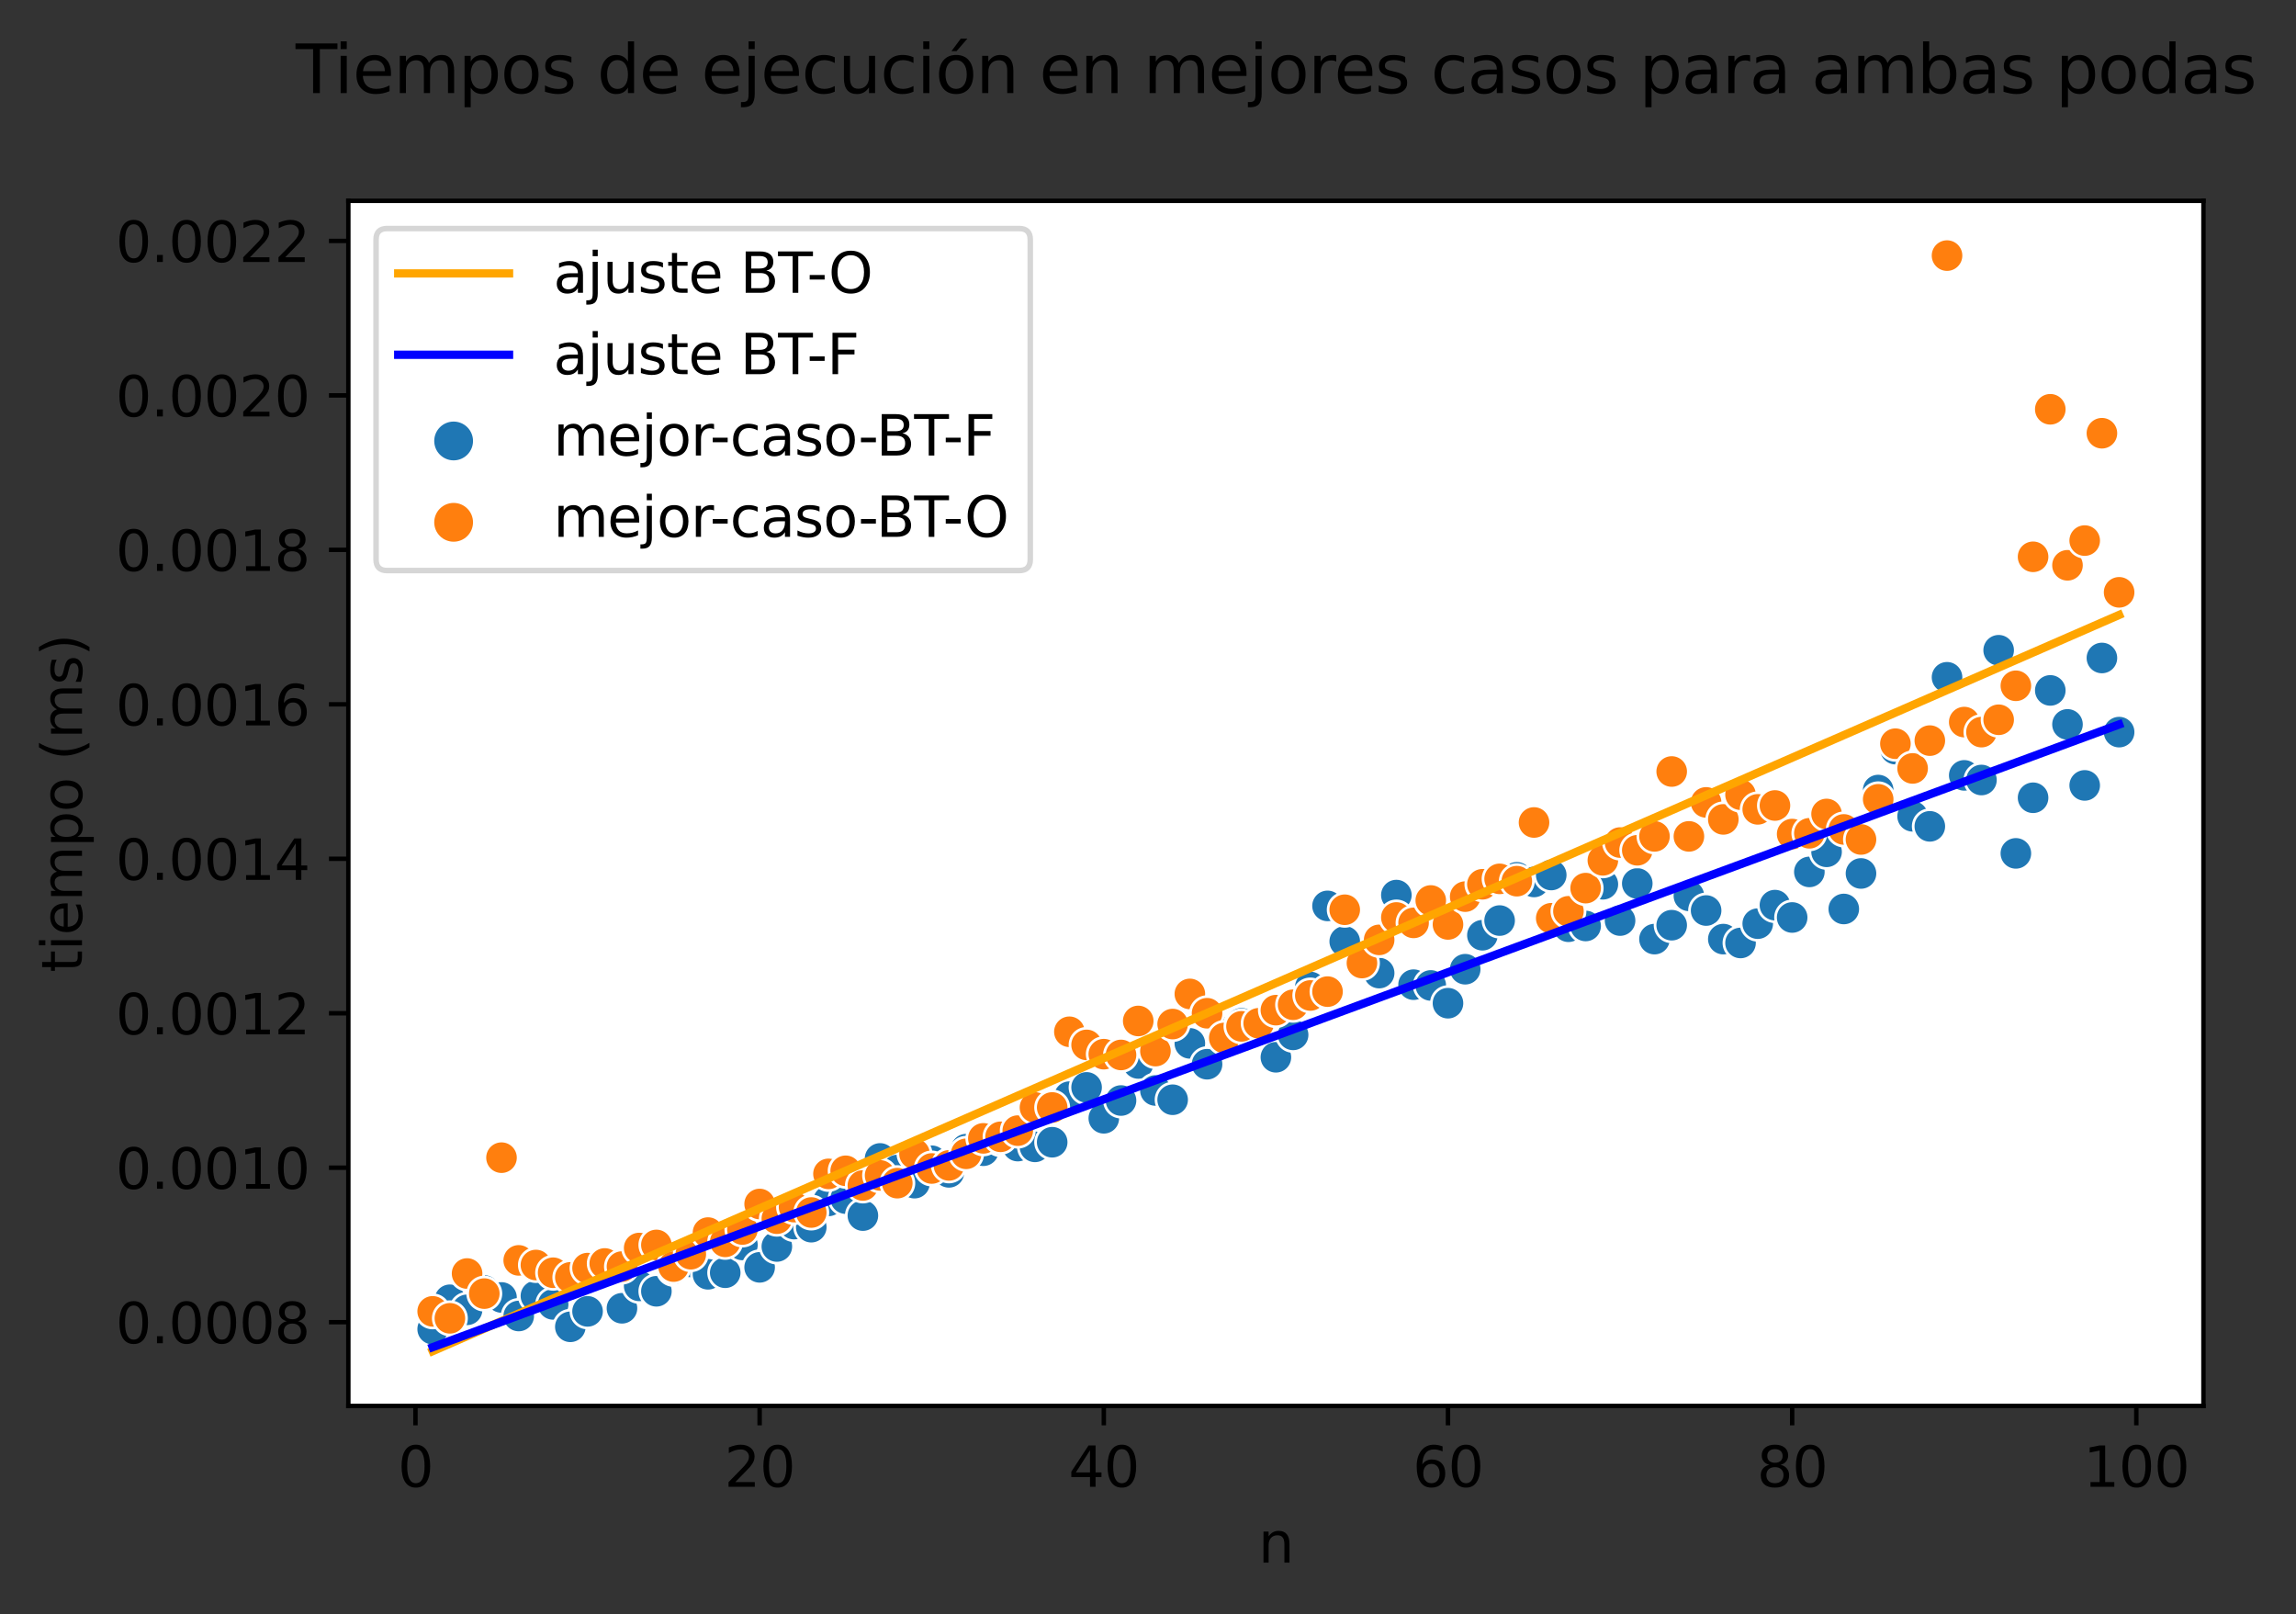 <?xml version="1.0" encoding="utf-8" standalone="no"?>
<!DOCTYPE svg PUBLIC "-//W3C//DTD SVG 1.1//EN"
  "http://www.w3.org/Graphics/SVG/1.1/DTD/svg11.dtd">
<svg height="291.232pt" version="1.1" viewBox="0 0 414.373 291.232" width="414.373pt" xmlns="http://www.w3.org/2000/svg" xmlns:xlink="http://www.w3.org/1999/xlink">
 <rect x="0" y="0" width="414.373" height="291.232" fill="#333333" stroke="none"/>
 <defs>
  <style type="text/css">*{stroke-linecap:butt;stroke-linejoin:round;}</style>
 </defs>
 <g id="figure_1">
  <g id="patch_1">
   <path d="M 0 291.232 
L 414.373 291.232 
L 414.373 0 
L 0 0 
z
" style="fill:none;"/>
  </g>
  <g id="axes_1">
   <g id="patch_2">
    <path d="M 62.869 253.675 
L 397.669 253.675 
L 397.669 36.236 
L 62.869 36.236 
z
" style="fill:#ffffff;"/>
   </g>
   <g id="PathCollection_1">
    <defs>
     <path d="M 0 3 
C 0.796 3 1.559 2.684 2.121 2.121 
C 2.684 1.559 3 0.796 3 -0 
C 3 -0.796 2.684 -1.559 2.121 -2.121 
C 1.559 -2.684 0.796 -3 0 -3 
C -0.796 -3 -1.559 -2.684 -2.121 -2.121 
C -2.684 -1.559 -3 -0.796 -3 0 
C -3 0.796 -2.684 1.559 -2.121 2.121 
C -1.559 2.684 -0.796 3 0 3 
z
" id="C0_0_216242fe6f"/>
    </defs>
    <g clip-path="url(#p6e81dc56cc)">
     <use style="fill:#1f77b4;stroke:#ffffff;stroke-width:0.48;" x="78.087" xlink:href="#C0_0_216242fe6f" y="239.82"/>
    </g>
    <g clip-path="url(#p6e81dc56cc)">
     <use style="fill:#1f77b4;stroke:#ffffff;stroke-width:0.48;" x="81.193" xlink:href="#C0_0_216242fe6f" y="234.525"/>
    </g>
    <g clip-path="url(#p6e81dc56cc)">
     <use style="fill:#1f77b4;stroke:#ffffff;stroke-width:0.48;" x="84.298" xlink:href="#C0_0_216242fe6f" y="236.336"/>
    </g>
    <g clip-path="url(#p6e81dc56cc)">
     <use style="fill:#1f77b4;stroke:#ffffff;stroke-width:0.48;" x="87.404" xlink:href="#C0_0_216242fe6f" y="232.852"/>
    </g>
    <g clip-path="url(#p6e81dc56cc)">
     <use style="fill:#1f77b4;stroke:#ffffff;stroke-width:0.48;" x="90.51" xlink:href="#C0_0_216242fe6f" y="234.107"/>
    </g>
    <g clip-path="url(#p6e81dc56cc)">
     <use style="fill:#1f77b4;stroke:#ffffff;stroke-width:0.48;" x="93.616" xlink:href="#C0_0_216242fe6f" y="237.451"/>
    </g>
    <g clip-path="url(#p6e81dc56cc)">
     <use style="fill:#1f77b4;stroke:#ffffff;stroke-width:0.48;" x="96.721" xlink:href="#C0_0_216242fe6f" y="233.828"/>
    </g>
    <g clip-path="url(#p6e81dc56cc)">
     <use style="fill:#1f77b4;stroke:#ffffff;stroke-width:0.48;" x="99.827" xlink:href="#C0_0_216242fe6f" y="235.361"/>
    </g>
    <g clip-path="url(#p6e81dc56cc)">
     <use style="fill:#1f77b4;stroke:#ffffff;stroke-width:0.48;" x="102.933" xlink:href="#C0_0_216242fe6f" y="239.402"/>
    </g>
    <g clip-path="url(#p6e81dc56cc)">
     <use style="fill:#1f77b4;stroke:#ffffff;stroke-width:0.48;" x="106.039" xlink:href="#C0_0_216242fe6f" y="236.615"/>
    </g>
    <g clip-path="url(#p6e81dc56cc)">
     <use style="fill:#1f77b4;stroke:#ffffff;stroke-width:0.48;" x="109.144" xlink:href="#C0_0_216242fe6f" y="228.114"/>
    </g>
    <g clip-path="url(#p6e81dc56cc)">
     <use style="fill:#1f77b4;stroke:#ffffff;stroke-width:0.48;" x="112.25" xlink:href="#C0_0_216242fe6f" y="236.058"/>
    </g>
    <g clip-path="url(#p6e81dc56cc)">
     <use style="fill:#1f77b4;stroke:#ffffff;stroke-width:0.48;" x="115.356" xlink:href="#C0_0_216242fe6f" y="232.016"/>
    </g>
    <g clip-path="url(#p6e81dc56cc)">
     <use style="fill:#1f77b4;stroke:#ffffff;stroke-width:0.48;" x="118.462" xlink:href="#C0_0_216242fe6f" y="232.992"/>
    </g>
    <g clip-path="url(#p6e81dc56cc)">
     <use style="fill:#1f77b4;stroke:#ffffff;stroke-width:0.48;" x="121.567" xlink:href="#C0_0_216242fe6f" y="228.951"/>
    </g>
    <g clip-path="url(#p6e81dc56cc)">
     <use style="fill:#1f77b4;stroke:#ffffff;stroke-width:0.48;" x="124.673" xlink:href="#C0_0_216242fe6f" y="227.696"/>
    </g>
    <g clip-path="url(#p6e81dc56cc)">
     <use style="fill:#1f77b4;stroke:#ffffff;stroke-width:0.48;" x="127.779" xlink:href="#C0_0_216242fe6f" y="229.926"/>
    </g>
    <g clip-path="url(#p6e81dc56cc)">
     <use style="fill:#1f77b4;stroke:#ffffff;stroke-width:0.48;" x="130.885" xlink:href="#C0_0_216242fe6f" y="229.647"/>
    </g>
    <g clip-path="url(#p6e81dc56cc)">
     <use style="fill:#1f77b4;stroke:#ffffff;stroke-width:0.48;" x="133.99" xlink:href="#C0_0_216242fe6f" y="224.631"/>
    </g>
    <g clip-path="url(#p6e81dc56cc)">
     <use style="fill:#1f77b4;stroke:#ffffff;stroke-width:0.48;" x="137.096" xlink:href="#C0_0_216242fe6f" y="228.672"/>
    </g>
    <g clip-path="url(#p6e81dc56cc)">
     <use style="fill:#1f77b4;stroke:#ffffff;stroke-width:0.48;" x="140.202" xlink:href="#C0_0_216242fe6f" y="224.909"/>
    </g>
    <g clip-path="url(#p6e81dc56cc)">
     <use style="fill:#1f77b4;stroke:#ffffff;stroke-width:0.48;" x="143.308" xlink:href="#C0_0_216242fe6f" y="220.868"/>
    </g>
    <g clip-path="url(#p6e81dc56cc)">
     <use style="fill:#1f77b4;stroke:#ffffff;stroke-width:0.48;" x="146.413" xlink:href="#C0_0_216242fe6f" y="221.425"/>
    </g>
    <g clip-path="url(#p6e81dc56cc)">
     <use style="fill:#1f77b4;stroke:#ffffff;stroke-width:0.48;" x="149.519" xlink:href="#C0_0_216242fe6f" y="216.687"/>
    </g>
    <g clip-path="url(#p6e81dc56cc)">
     <use style="fill:#1f77b4;stroke:#ffffff;stroke-width:0.48;" x="152.625" xlink:href="#C0_0_216242fe6f" y="216.269"/>
    </g>
    <g clip-path="url(#p6e81dc56cc)">
     <use style="fill:#1f77b4;stroke:#ffffff;stroke-width:0.48;" x="155.731" xlink:href="#C0_0_216242fe6f" y="219.335"/>
    </g>
    <g clip-path="url(#p6e81dc56cc)">
     <use style="fill:#1f77b4;stroke:#ffffff;stroke-width:0.48;" x="158.836" xlink:href="#C0_0_216242fe6f" y="209.023"/>
    </g>
    <g clip-path="url(#p6e81dc56cc)">
     <use style="fill:#1f77b4;stroke:#ffffff;stroke-width:0.48;" x="161.942" xlink:href="#C0_0_216242fe6f" y="211.113"/>
    </g>
    <g clip-path="url(#p6e81dc56cc)">
     <use style="fill:#1f77b4;stroke:#ffffff;stroke-width:0.48;" x="165.048" xlink:href="#C0_0_216242fe6f" y="213.482"/>
    </g>
    <g clip-path="url(#p6e81dc56cc)">
     <use style="fill:#1f77b4;stroke:#ffffff;stroke-width:0.48;" x="168.154" xlink:href="#C0_0_216242fe6f" y="209.441"/>
    </g>
    <g clip-path="url(#p6e81dc56cc)">
     <use style="fill:#1f77b4;stroke:#ffffff;stroke-width:0.48;" x="171.259" xlink:href="#C0_0_216242fe6f" y="211.531"/>
    </g>
    <g clip-path="url(#p6e81dc56cc)">
     <use style="fill:#1f77b4;stroke:#ffffff;stroke-width:0.48;" x="174.365" xlink:href="#C0_0_216242fe6f" y="207.351"/>
    </g>
    <g clip-path="url(#p6e81dc56cc)">
     <use style="fill:#1f77b4;stroke:#ffffff;stroke-width:0.48;" x="177.471" xlink:href="#C0_0_216242fe6f" y="207.629"/>
    </g>
    <g clip-path="url(#p6e81dc56cc)">
     <use style="fill:#1f77b4;stroke:#ffffff;stroke-width:0.48;" x="180.577" xlink:href="#C0_0_216242fe6f" y="205.539"/>
    </g>
    <g clip-path="url(#p6e81dc56cc)">
     <use style="fill:#1f77b4;stroke:#ffffff;stroke-width:0.48;" x="183.682" xlink:href="#C0_0_216242fe6f" y="206.793"/>
    </g>
    <g clip-path="url(#p6e81dc56cc)">
     <use style="fill:#1f77b4;stroke:#ffffff;stroke-width:0.48;" x="186.788" xlink:href="#C0_0_216242fe6f" y="206.933"/>
    </g>
    <g clip-path="url(#p6e81dc56cc)">
     <use style="fill:#1f77b4;stroke:#ffffff;stroke-width:0.48;" x="189.894" xlink:href="#C0_0_216242fe6f" y="206.097"/>
    </g>
    <g clip-path="url(#p6e81dc56cc)">
     <use style="fill:#1f77b4;stroke:#ffffff;stroke-width:0.48;" x="193" xlink:href="#C0_0_216242fe6f" y="197.875"/>
    </g>
    <g clip-path="url(#p6e81dc56cc)">
     <use style="fill:#1f77b4;stroke:#ffffff;stroke-width:0.48;" x="196.105" xlink:href="#C0_0_216242fe6f" y="196.203"/>
    </g>
    <g clip-path="url(#p6e81dc56cc)">
     <use style="fill:#1f77b4;stroke:#ffffff;stroke-width:0.48;" x="199.211" xlink:href="#C0_0_216242fe6f" y="201.777"/>
    </g>
    <g clip-path="url(#p6e81dc56cc)">
     <use style="fill:#1f77b4;stroke:#ffffff;stroke-width:0.48;" x="202.317" xlink:href="#C0_0_216242fe6f" y="198.572"/>
    </g>
    <g clip-path="url(#p6e81dc56cc)">
     <use style="fill:#1f77b4;stroke:#ffffff;stroke-width:0.48;" x="205.423" xlink:href="#C0_0_216242fe6f" y="191.883"/>
    </g>
    <g clip-path="url(#p6e81dc56cc)">
     <use style="fill:#1f77b4;stroke:#ffffff;stroke-width:0.48;" x="208.528" xlink:href="#C0_0_216242fe6f" y="196.76"/>
    </g>
    <g clip-path="url(#p6e81dc56cc)">
     <use style="fill:#1f77b4;stroke:#ffffff;stroke-width:0.48;" x="211.634" xlink:href="#C0_0_216242fe6f" y="198.432"/>
    </g>
    <g clip-path="url(#p6e81dc56cc)">
     <use style="fill:#1f77b4;stroke:#ffffff;stroke-width:0.48;" x="214.74" xlink:href="#C0_0_216242fe6f" y="188.259"/>
    </g>
    <g clip-path="url(#p6e81dc56cc)">
     <use style="fill:#1f77b4;stroke:#ffffff;stroke-width:0.48;" x="217.846" xlink:href="#C0_0_216242fe6f" y="192.022"/>
    </g>
    <g clip-path="url(#p6e81dc56cc)">
     <use style="fill:#1f77b4;stroke:#ffffff;stroke-width:0.48;" x="220.951" xlink:href="#C0_0_216242fe6f" y="186.308"/>
    </g>
    <g clip-path="url(#p6e81dc56cc)">
     <use style="fill:#1f77b4;stroke:#ffffff;stroke-width:0.48;" x="224.057" xlink:href="#C0_0_216242fe6f" y="184.636"/>
    </g>
    <g clip-path="url(#p6e81dc56cc)">
     <use style="fill:#1f77b4;stroke:#ffffff;stroke-width:0.48;" x="227.163" xlink:href="#C0_0_216242fe6f" y="185.89"/>
    </g>
    <g clip-path="url(#p6e81dc56cc)">
     <use style="fill:#1f77b4;stroke:#ffffff;stroke-width:0.48;" x="230.269" xlink:href="#C0_0_216242fe6f" y="190.768"/>
    </g>
    <g clip-path="url(#p6e81dc56cc)">
     <use style="fill:#1f77b4;stroke:#ffffff;stroke-width:0.48;" x="233.375" xlink:href="#C0_0_216242fe6f" y="186.727"/>
    </g>
    <g clip-path="url(#p6e81dc56cc)">
     <use style="fill:#1f77b4;stroke:#ffffff;stroke-width:0.48;" x="236.48" xlink:href="#C0_0_216242fe6f" y="178.087"/>
    </g>
    <g clip-path="url(#p6e81dc56cc)">
     <use style="fill:#1f77b4;stroke:#ffffff;stroke-width:0.48;" x="239.586" xlink:href="#C0_0_216242fe6f" y="163.455"/>
    </g>
    <g clip-path="url(#p6e81dc56cc)">
     <use style="fill:#1f77b4;stroke:#ffffff;stroke-width:0.48;" x="242.692" xlink:href="#C0_0_216242fe6f" y="169.865"/>
    </g>
    <g clip-path="url(#p6e81dc56cc)">
     <use style="fill:#1f77b4;stroke:#ffffff;stroke-width:0.48;" x="245.798" xlink:href="#C0_0_216242fe6f" y="174.045"/>
    </g>
    <g clip-path="url(#p6e81dc56cc)">
     <use style="fill:#1f77b4;stroke:#ffffff;stroke-width:0.48;" x="248.903" xlink:href="#C0_0_216242fe6f" y="175.578"/>
    </g>
    <g clip-path="url(#p6e81dc56cc)">
     <use style="fill:#1f77b4;stroke:#ffffff;stroke-width:0.48;" x="252.009" xlink:href="#C0_0_216242fe6f" y="161.504"/>
    </g>
    <g clip-path="url(#p6e81dc56cc)">
     <use style="fill:#1f77b4;stroke:#ffffff;stroke-width:0.48;" x="255.115" xlink:href="#C0_0_216242fe6f" y="177.669"/>
    </g>
    <g clip-path="url(#p6e81dc56cc)">
     <use style="fill:#1f77b4;stroke:#ffffff;stroke-width:0.48;" x="258.221" xlink:href="#C0_0_216242fe6f" y="177.808"/>
    </g>
    <g clip-path="url(#p6e81dc56cc)">
     <use style="fill:#1f77b4;stroke:#ffffff;stroke-width:0.48;" x="261.326" xlink:href="#C0_0_216242fe6f" y="181.013"/>
    </g>
    <g clip-path="url(#p6e81dc56cc)">
     <use style="fill:#1f77b4;stroke:#ffffff;stroke-width:0.48;" x="264.432" xlink:href="#C0_0_216242fe6f" y="174.881"/>
    </g>
    <g clip-path="url(#p6e81dc56cc)">
     <use style="fill:#1f77b4;stroke:#ffffff;stroke-width:0.48;" x="267.538" xlink:href="#C0_0_216242fe6f" y="168.75"/>
    </g>
    <g clip-path="url(#p6e81dc56cc)">
     <use style="fill:#1f77b4;stroke:#ffffff;stroke-width:0.48;" x="270.644" xlink:href="#C0_0_216242fe6f" y="166.102"/>
    </g>
    <g clip-path="url(#p6e81dc56cc)">
     <use style="fill:#1f77b4;stroke:#ffffff;stroke-width:0.48;" x="273.749" xlink:href="#C0_0_216242fe6f" y="158.298"/>
    </g>
    <g clip-path="url(#p6e81dc56cc)">
     <use style="fill:#1f77b4;stroke:#ffffff;stroke-width:0.48;" x="276.855" xlink:href="#C0_0_216242fe6f" y="159.135"/>
    </g>
    <g clip-path="url(#p6e81dc56cc)">
     <use style="fill:#1f77b4;stroke:#ffffff;stroke-width:0.48;" x="279.961" xlink:href="#C0_0_216242fe6f" y="157.88"/>
    </g>
    <g clip-path="url(#p6e81dc56cc)">
     <use style="fill:#1f77b4;stroke:#ffffff;stroke-width:0.48;" x="283.067" xlink:href="#C0_0_216242fe6f" y="167.217"/>
    </g>
    <g clip-path="url(#p6e81dc56cc)">
     <use style="fill:#1f77b4;stroke:#ffffff;stroke-width:0.48;" x="286.172" xlink:href="#C0_0_216242fe6f" y="167.078"/>
    </g>
    <g clip-path="url(#p6e81dc56cc)">
     <use style="fill:#1f77b4;stroke:#ffffff;stroke-width:0.48;" x="289.278" xlink:href="#C0_0_216242fe6f" y="159.553"/>
    </g>
    <g clip-path="url(#p6e81dc56cc)">
     <use style="fill:#1f77b4;stroke:#ffffff;stroke-width:0.48;" x="292.384" xlink:href="#C0_0_216242fe6f" y="166.102"/>
    </g>
    <g clip-path="url(#p6e81dc56cc)">
     <use style="fill:#1f77b4;stroke:#ffffff;stroke-width:0.48;" x="295.49" xlink:href="#C0_0_216242fe6f" y="159.413"/>
    </g>
    <g clip-path="url(#p6e81dc56cc)">
     <use style="fill:#1f77b4;stroke:#ffffff;stroke-width:0.48;" x="298.595" xlink:href="#C0_0_216242fe6f" y="169.447"/>
    </g>
    <g clip-path="url(#p6e81dc56cc)">
     <use style="fill:#1f77b4;stroke:#ffffff;stroke-width:0.48;" x="301.701" xlink:href="#C0_0_216242fe6f" y="166.938"/>
    </g>
    <g clip-path="url(#p6e81dc56cc)">
     <use style="fill:#1f77b4;stroke:#ffffff;stroke-width:0.48;" x="304.807" xlink:href="#C0_0_216242fe6f" y="161.643"/>
    </g>
    <g clip-path="url(#p6e81dc56cc)">
     <use style="fill:#1f77b4;stroke:#ffffff;stroke-width:0.48;" x="307.913" xlink:href="#C0_0_216242fe6f" y="164.291"/>
    </g>
    <g clip-path="url(#p6e81dc56cc)">
     <use style="fill:#1f77b4;stroke:#ffffff;stroke-width:0.48;" x="311.018" xlink:href="#C0_0_216242fe6f" y="169.447"/>
    </g>
    <g clip-path="url(#p6e81dc56cc)">
     <use style="fill:#1f77b4;stroke:#ffffff;stroke-width:0.48;" x="314.124" xlink:href="#C0_0_216242fe6f" y="170.143"/>
    </g>
    <g clip-path="url(#p6e81dc56cc)">
     <use style="fill:#1f77b4;stroke:#ffffff;stroke-width:0.48;" x="317.23" xlink:href="#C0_0_216242fe6f" y="166.66"/>
    </g>
    <g clip-path="url(#p6e81dc56cc)">
     <use style="fill:#1f77b4;stroke:#ffffff;stroke-width:0.48;" x="320.336" xlink:href="#C0_0_216242fe6f" y="163.315"/>
    </g>
    <g clip-path="url(#p6e81dc56cc)">
     <use style="fill:#1f77b4;stroke:#ffffff;stroke-width:0.48;" x="323.441" xlink:href="#C0_0_216242fe6f" y="165.545"/>
    </g>
    <g clip-path="url(#p6e81dc56cc)">
     <use style="fill:#1f77b4;stroke:#ffffff;stroke-width:0.48;" x="326.547" xlink:href="#C0_0_216242fe6f" y="157.323"/>
    </g>
    <g clip-path="url(#p6e81dc56cc)">
     <use style="fill:#1f77b4;stroke:#ffffff;stroke-width:0.48;" x="329.653" xlink:href="#C0_0_216242fe6f" y="153.7"/>
    </g>
    <g clip-path="url(#p6e81dc56cc)">
     <use style="fill:#1f77b4;stroke:#ffffff;stroke-width:0.48;" x="332.759" xlink:href="#C0_0_216242fe6f" y="164.012"/>
    </g>
    <g clip-path="url(#p6e81dc56cc)">
     <use style="fill:#1f77b4;stroke:#ffffff;stroke-width:0.48;" x="335.864" xlink:href="#C0_0_216242fe6f" y="157.602"/>
    </g>
    <g clip-path="url(#p6e81dc56cc)">
     <use style="fill:#1f77b4;stroke:#ffffff;stroke-width:0.48;" x="338.97" xlink:href="#C0_0_216242fe6f" y="142.552"/>
    </g>
    <g clip-path="url(#p6e81dc56cc)">
     <use style="fill:#1f77b4;stroke:#ffffff;stroke-width:0.48;" x="342.076" xlink:href="#C0_0_216242fe6f" y="135.166"/>
    </g>
    <g clip-path="url(#p6e81dc56cc)">
     <use style="fill:#1f77b4;stroke:#ffffff;stroke-width:0.48;" x="345.182" xlink:href="#C0_0_216242fe6f" y="147.29"/>
    </g>
    <g clip-path="url(#p6e81dc56cc)">
     <use style="fill:#1f77b4;stroke:#ffffff;stroke-width:0.48;" x="348.287" xlink:href="#C0_0_216242fe6f" y="149.101"/>
    </g>
    <g clip-path="url(#p6e81dc56cc)">
     <use style="fill:#1f77b4;stroke:#ffffff;stroke-width:0.48;" x="351.393" xlink:href="#C0_0_216242fe6f" y="122.206"/>
    </g>
    <g clip-path="url(#p6e81dc56cc)">
     <use style="fill:#1f77b4;stroke:#ffffff;stroke-width:0.48;" x="354.499" xlink:href="#C0_0_216242fe6f" y="139.904"/>
    </g>
    <g clip-path="url(#p6e81dc56cc)">
     <use style="fill:#1f77b4;stroke:#ffffff;stroke-width:0.48;" x="357.605" xlink:href="#C0_0_216242fe6f" y="140.74"/>
    </g>
    <g clip-path="url(#p6e81dc56cc)">
     <use style="fill:#1f77b4;stroke:#ffffff;stroke-width:0.48;" x="360.71" xlink:href="#C0_0_216242fe6f" y="117.329"/>
    </g>
    <g clip-path="url(#p6e81dc56cc)">
     <use style="fill:#1f77b4;stroke:#ffffff;stroke-width:0.48;" x="363.816" xlink:href="#C0_0_216242fe6f" y="153.979"/>
    </g>
    <g clip-path="url(#p6e81dc56cc)">
     <use style="fill:#1f77b4;stroke:#ffffff;stroke-width:0.48;" x="366.922" xlink:href="#C0_0_216242fe6f" y="143.945"/>
    </g>
    <g clip-path="url(#p6e81dc56cc)">
     <use style="fill:#1f77b4;stroke:#ffffff;stroke-width:0.48;" x="370.028" xlink:href="#C0_0_216242fe6f" y="124.575"/>
    </g>
    <g clip-path="url(#p6e81dc56cc)">
     <use style="fill:#1f77b4;stroke:#ffffff;stroke-width:0.48;" x="373.133" xlink:href="#C0_0_216242fe6f" y="130.707"/>
    </g>
    <g clip-path="url(#p6e81dc56cc)">
     <use style="fill:#1f77b4;stroke:#ffffff;stroke-width:0.48;" x="376.239" xlink:href="#C0_0_216242fe6f" y="141.715"/>
    </g>
    <g clip-path="url(#p6e81dc56cc)">
     <use style="fill:#1f77b4;stroke:#ffffff;stroke-width:0.48;" x="379.345" xlink:href="#C0_0_216242fe6f" y="118.722"/>
    </g>
    <g clip-path="url(#p6e81dc56cc)">
     <use style="fill:#1f77b4;stroke:#ffffff;stroke-width:0.48;" x="382.451" xlink:href="#C0_0_216242fe6f" y="132.1"/>
    </g>
    <g clip-path="url(#p6e81dc56cc)">
     <use style="fill:#ff7f0e;stroke:#ffffff;stroke-width:0.48;" x="78.087" xlink:href="#C0_0_216242fe6f" y="236.615"/>
    </g>
    <g clip-path="url(#p6e81dc56cc)">
     <use style="fill:#ff7f0e;stroke:#ffffff;stroke-width:0.48;" x="81.193" xlink:href="#C0_0_216242fe6f" y="237.869"/>
    </g>
    <g clip-path="url(#p6e81dc56cc)">
     <use style="fill:#ff7f0e;stroke:#ffffff;stroke-width:0.48;" x="84.298" xlink:href="#C0_0_216242fe6f" y="229.787"/>
    </g>
    <g clip-path="url(#p6e81dc56cc)">
     <use style="fill:#ff7f0e;stroke:#ffffff;stroke-width:0.48;" x="87.404" xlink:href="#C0_0_216242fe6f" y="233.41"/>
    </g>
    <g clip-path="url(#p6e81dc56cc)">
     <use style="fill:#ff7f0e;stroke:#ffffff;stroke-width:0.48;" x="90.51" xlink:href="#C0_0_216242fe6f" y="208.884"/>
    </g>
    <g clip-path="url(#p6e81dc56cc)">
     <use style="fill:#ff7f0e;stroke:#ffffff;stroke-width:0.48;" x="93.616" xlink:href="#C0_0_216242fe6f" y="227.418"/>
    </g>
    <g clip-path="url(#p6e81dc56cc)">
     <use style="fill:#ff7f0e;stroke:#ffffff;stroke-width:0.48;" x="96.721" xlink:href="#C0_0_216242fe6f" y="228.254"/>
    </g>
    <g clip-path="url(#p6e81dc56cc)">
     <use style="fill:#ff7f0e;stroke:#ffffff;stroke-width:0.48;" x="99.827" xlink:href="#C0_0_216242fe6f" y="229.647"/>
    </g>
    <g clip-path="url(#p6e81dc56cc)">
     <use style="fill:#ff7f0e;stroke:#ffffff;stroke-width:0.48;" x="102.933" xlink:href="#C0_0_216242fe6f" y="230.483"/>
    </g>
    <g clip-path="url(#p6e81dc56cc)">
     <use style="fill:#ff7f0e;stroke:#ffffff;stroke-width:0.48;" x="106.039" xlink:href="#C0_0_216242fe6f" y="228.811"/>
    </g>
    <g clip-path="url(#p6e81dc56cc)">
     <use style="fill:#ff7f0e;stroke:#ffffff;stroke-width:0.48;" x="109.144" xlink:href="#C0_0_216242fe6f" y="227.975"/>
    </g>
    <g clip-path="url(#p6e81dc56cc)">
     <use style="fill:#ff7f0e;stroke:#ffffff;stroke-width:0.48;" x="112.25" xlink:href="#C0_0_216242fe6f" y="228.532"/>
    </g>
    <g clip-path="url(#p6e81dc56cc)">
     <use style="fill:#ff7f0e;stroke:#ffffff;stroke-width:0.48;" x="115.356" xlink:href="#C0_0_216242fe6f" y="225.188"/>
    </g>
    <g clip-path="url(#p6e81dc56cc)">
     <use style="fill:#ff7f0e;stroke:#ffffff;stroke-width:0.48;" x="118.462" xlink:href="#C0_0_216242fe6f" y="224.631"/>
    </g>
    <g clip-path="url(#p6e81dc56cc)">
     <use style="fill:#ff7f0e;stroke:#ffffff;stroke-width:0.48;" x="121.567" xlink:href="#C0_0_216242fe6f" y="228.532"/>
    </g>
    <g clip-path="url(#p6e81dc56cc)">
     <use style="fill:#ff7f0e;stroke:#ffffff;stroke-width:0.48;" x="124.673" xlink:href="#C0_0_216242fe6f" y="226.303"/>
    </g>
    <g clip-path="url(#p6e81dc56cc)">
     <use style="fill:#ff7f0e;stroke:#ffffff;stroke-width:0.48;" x="127.779" xlink:href="#C0_0_216242fe6f" y="222.401"/>
    </g>
    <g clip-path="url(#p6e81dc56cc)">
     <use style="fill:#ff7f0e;stroke:#ffffff;stroke-width:0.48;" x="130.885" xlink:href="#C0_0_216242fe6f" y="224.073"/>
    </g>
    <g clip-path="url(#p6e81dc56cc)">
     <use style="fill:#ff7f0e;stroke:#ffffff;stroke-width:0.48;" x="133.99" xlink:href="#C0_0_216242fe6f" y="221.844"/>
    </g>
    <g clip-path="url(#p6e81dc56cc)">
     <use style="fill:#ff7f0e;stroke:#ffffff;stroke-width:0.48;" x="137.096" xlink:href="#C0_0_216242fe6f" y="217.245"/>
    </g>
    <g clip-path="url(#p6e81dc56cc)">
     <use style="fill:#ff7f0e;stroke:#ffffff;stroke-width:0.48;" x="140.202" xlink:href="#C0_0_216242fe6f" y="219.893"/>
    </g>
    <g clip-path="url(#p6e81dc56cc)">
     <use style="fill:#ff7f0e;stroke:#ffffff;stroke-width:0.48;" x="143.308" xlink:href="#C0_0_216242fe6f" y="217.802"/>
    </g>
    <g clip-path="url(#p6e81dc56cc)">
     <use style="fill:#ff7f0e;stroke:#ffffff;stroke-width:0.48;" x="146.413" xlink:href="#C0_0_216242fe6f" y="218.778"/>
    </g>
    <g clip-path="url(#p6e81dc56cc)">
     <use style="fill:#ff7f0e;stroke:#ffffff;stroke-width:0.48;" x="149.519" xlink:href="#C0_0_216242fe6f" y="211.81"/>
    </g>
    <g clip-path="url(#p6e81dc56cc)">
     <use style="fill:#ff7f0e;stroke:#ffffff;stroke-width:0.48;" x="152.625" xlink:href="#C0_0_216242fe6f" y="211.253"/>
    </g>
    <g clip-path="url(#p6e81dc56cc)">
     <use style="fill:#ff7f0e;stroke:#ffffff;stroke-width:0.48;" x="155.731" xlink:href="#C0_0_216242fe6f" y="213.9"/>
    </g>
    <g clip-path="url(#p6e81dc56cc)">
     <use style="fill:#ff7f0e;stroke:#ffffff;stroke-width:0.48;" x="158.836" xlink:href="#C0_0_216242fe6f" y="212.089"/>
    </g>
    <g clip-path="url(#p6e81dc56cc)">
     <use style="fill:#ff7f0e;stroke:#ffffff;stroke-width:0.48;" x="161.942" xlink:href="#C0_0_216242fe6f" y="213.482"/>
    </g>
    <g clip-path="url(#p6e81dc56cc)">
     <use style="fill:#ff7f0e;stroke:#ffffff;stroke-width:0.48;" x="165.048" xlink:href="#C0_0_216242fe6f" y="208.187"/>
    </g>
    <g clip-path="url(#p6e81dc56cc)">
     <use style="fill:#ff7f0e;stroke:#ffffff;stroke-width:0.48;" x="168.154" xlink:href="#C0_0_216242fe6f" y="210.835"/>
    </g>
    <g clip-path="url(#p6e81dc56cc)">
     <use style="fill:#ff7f0e;stroke:#ffffff;stroke-width:0.48;" x="171.259" xlink:href="#C0_0_216242fe6f" y="210.277"/>
    </g>
    <g clip-path="url(#p6e81dc56cc)">
     <use style="fill:#ff7f0e;stroke:#ffffff;stroke-width:0.48;" x="174.365" xlink:href="#C0_0_216242fe6f" y="208.187"/>
    </g>
    <g clip-path="url(#p6e81dc56cc)">
     <use style="fill:#ff7f0e;stroke:#ffffff;stroke-width:0.48;" x="177.471" xlink:href="#C0_0_216242fe6f" y="205.4"/>
    </g>
    <g clip-path="url(#p6e81dc56cc)">
     <use style="fill:#ff7f0e;stroke:#ffffff;stroke-width:0.48;" x="180.577" xlink:href="#C0_0_216242fe6f" y="205.121"/>
    </g>
    <g clip-path="url(#p6e81dc56cc)">
     <use style="fill:#ff7f0e;stroke:#ffffff;stroke-width:0.48;" x="183.682" xlink:href="#C0_0_216242fe6f" y="204.006"/>
    </g>
    <g clip-path="url(#p6e81dc56cc)">
     <use style="fill:#ff7f0e;stroke:#ffffff;stroke-width:0.48;" x="186.788" xlink:href="#C0_0_216242fe6f" y="199.826"/>
    </g>
    <g clip-path="url(#p6e81dc56cc)">
     <use style="fill:#ff7f0e;stroke:#ffffff;stroke-width:0.48;" x="189.894" xlink:href="#C0_0_216242fe6f" y="199.826"/>
    </g>
    <g clip-path="url(#p6e81dc56cc)">
     <use style="fill:#ff7f0e;stroke:#ffffff;stroke-width:0.48;" x="193" xlink:href="#C0_0_216242fe6f" y="186.169"/>
    </g>
    <g clip-path="url(#p6e81dc56cc)">
     <use style="fill:#ff7f0e;stroke:#ffffff;stroke-width:0.48;" x="196.105" xlink:href="#C0_0_216242fe6f" y="188.538"/>
    </g>
    <g clip-path="url(#p6e81dc56cc)">
     <use style="fill:#ff7f0e;stroke:#ffffff;stroke-width:0.48;" x="199.211" xlink:href="#C0_0_216242fe6f" y="190.21"/>
    </g>
    <g clip-path="url(#p6e81dc56cc)">
     <use style="fill:#ff7f0e;stroke:#ffffff;stroke-width:0.48;" x="202.317" xlink:href="#C0_0_216242fe6f" y="190.35"/>
    </g>
    <g clip-path="url(#p6e81dc56cc)">
     <use style="fill:#ff7f0e;stroke:#ffffff;stroke-width:0.48;" x="205.423" xlink:href="#C0_0_216242fe6f" y="184.218"/>
    </g>
    <g clip-path="url(#p6e81dc56cc)">
     <use style="fill:#ff7f0e;stroke:#ffffff;stroke-width:0.48;" x="208.528" xlink:href="#C0_0_216242fe6f" y="189.653"/>
    </g>
    <g clip-path="url(#p6e81dc56cc)">
     <use style="fill:#ff7f0e;stroke:#ffffff;stroke-width:0.48;" x="211.634" xlink:href="#C0_0_216242fe6f" y="184.776"/>
    </g>
    <g clip-path="url(#p6e81dc56cc)">
     <use style="fill:#ff7f0e;stroke:#ffffff;stroke-width:0.48;" x="214.74" xlink:href="#C0_0_216242fe6f" y="179.341"/>
    </g>
    <g clip-path="url(#p6e81dc56cc)">
     <use style="fill:#ff7f0e;stroke:#ffffff;stroke-width:0.48;" x="217.846" xlink:href="#C0_0_216242fe6f" y="182.825"/>
    </g>
    <g clip-path="url(#p6e81dc56cc)">
     <use style="fill:#ff7f0e;stroke:#ffffff;stroke-width:0.48;" x="220.951" xlink:href="#C0_0_216242fe6f" y="187.284"/>
    </g>
    <g clip-path="url(#p6e81dc56cc)">
     <use style="fill:#ff7f0e;stroke:#ffffff;stroke-width:0.48;" x="224.057" xlink:href="#C0_0_216242fe6f" y="185.194"/>
    </g>
    <g clip-path="url(#p6e81dc56cc)">
     <use style="fill:#ff7f0e;stroke:#ffffff;stroke-width:0.48;" x="227.163" xlink:href="#C0_0_216242fe6f" y="184.636"/>
    </g>
    <g clip-path="url(#p6e81dc56cc)">
     <use style="fill:#ff7f0e;stroke:#ffffff;stroke-width:0.48;" x="230.269" xlink:href="#C0_0_216242fe6f" y="182.267"/>
    </g>
    <g clip-path="url(#p6e81dc56cc)">
     <use style="fill:#ff7f0e;stroke:#ffffff;stroke-width:0.48;" x="233.375" xlink:href="#C0_0_216242fe6f" y="181.292"/>
    </g>
    <g clip-path="url(#p6e81dc56cc)">
     <use style="fill:#ff7f0e;stroke:#ffffff;stroke-width:0.48;" x="236.48" xlink:href="#C0_0_216242fe6f" y="179.619"/>
    </g>
    <g clip-path="url(#p6e81dc56cc)">
     <use style="fill:#ff7f0e;stroke:#ffffff;stroke-width:0.48;" x="239.586" xlink:href="#C0_0_216242fe6f" y="178.923"/>
    </g>
    <g clip-path="url(#p6e81dc56cc)">
     <use style="fill:#ff7f0e;stroke:#ffffff;stroke-width:0.48;" x="242.692" xlink:href="#C0_0_216242fe6f" y="164.151"/>
    </g>
    <g clip-path="url(#p6e81dc56cc)">
     <use style="fill:#ff7f0e;stroke:#ffffff;stroke-width:0.48;" x="245.798" xlink:href="#C0_0_216242fe6f" y="173.767"/>
    </g>
    <g clip-path="url(#p6e81dc56cc)">
     <use style="fill:#ff7f0e;stroke:#ffffff;stroke-width:0.48;" x="248.903" xlink:href="#C0_0_216242fe6f" y="169.586"/>
    </g>
    <g clip-path="url(#p6e81dc56cc)">
     <use style="fill:#ff7f0e;stroke:#ffffff;stroke-width:0.48;" x="252.009" xlink:href="#C0_0_216242fe6f" y="165.545"/>
    </g>
    <g clip-path="url(#p6e81dc56cc)">
     <use style="fill:#ff7f0e;stroke:#ffffff;stroke-width:0.48;" x="255.115" xlink:href="#C0_0_216242fe6f" y="166.52"/>
    </g>
    <g clip-path="url(#p6e81dc56cc)">
     <use style="fill:#ff7f0e;stroke:#ffffff;stroke-width:0.48;" x="258.221" xlink:href="#C0_0_216242fe6f" y="162.479"/>
    </g>
    <g clip-path="url(#p6e81dc56cc)">
     <use style="fill:#ff7f0e;stroke:#ffffff;stroke-width:0.48;" x="261.326" xlink:href="#C0_0_216242fe6f" y="166.799"/>
    </g>
    <g clip-path="url(#p6e81dc56cc)">
     <use style="fill:#ff7f0e;stroke:#ffffff;stroke-width:0.48;" x="264.432" xlink:href="#C0_0_216242fe6f" y="161.782"/>
    </g>
    <g clip-path="url(#p6e81dc56cc)">
     <use style="fill:#ff7f0e;stroke:#ffffff;stroke-width:0.48;" x="267.538" xlink:href="#C0_0_216242fe6f" y="159.553"/>
    </g>
    <g clip-path="url(#p6e81dc56cc)">
     <use style="fill:#ff7f0e;stroke:#ffffff;stroke-width:0.48;" x="270.644" xlink:href="#C0_0_216242fe6f" y="158.577"/>
    </g>
    <g clip-path="url(#p6e81dc56cc)">
     <use style="fill:#ff7f0e;stroke:#ffffff;stroke-width:0.48;" x="273.749" xlink:href="#C0_0_216242fe6f" y="158.995"/>
    </g>
    <g clip-path="url(#p6e81dc56cc)">
     <use style="fill:#ff7f0e;stroke:#ffffff;stroke-width:0.48;" x="276.855" xlink:href="#C0_0_216242fe6f" y="148.404"/>
    </g>
    <g clip-path="url(#p6e81dc56cc)">
     <use style="fill:#ff7f0e;stroke:#ffffff;stroke-width:0.48;" x="279.961" xlink:href="#C0_0_216242fe6f" y="165.684"/>
    </g>
    <g clip-path="url(#p6e81dc56cc)">
     <use style="fill:#ff7f0e;stroke:#ffffff;stroke-width:0.48;" x="283.067" xlink:href="#C0_0_216242fe6f" y="164.43"/>
    </g>
    <g clip-path="url(#p6e81dc56cc)">
     <use style="fill:#ff7f0e;stroke:#ffffff;stroke-width:0.48;" x="286.172" xlink:href="#C0_0_216242fe6f" y="160.249"/>
    </g>
    <g clip-path="url(#p6e81dc56cc)">
     <use style="fill:#ff7f0e;stroke:#ffffff;stroke-width:0.48;" x="289.278" xlink:href="#C0_0_216242fe6f" y="155.233"/>
    </g>
    <g clip-path="url(#p6e81dc56cc)">
     <use style="fill:#ff7f0e;stroke:#ffffff;stroke-width:0.48;" x="292.384" xlink:href="#C0_0_216242fe6f" y="152.028"/>
    </g>
    <g clip-path="url(#p6e81dc56cc)">
     <use style="fill:#ff7f0e;stroke:#ffffff;stroke-width:0.48;" x="295.49" xlink:href="#C0_0_216242fe6f" y="153.421"/>
    </g>
    <g clip-path="url(#p6e81dc56cc)">
     <use style="fill:#ff7f0e;stroke:#ffffff;stroke-width:0.48;" x="298.595" xlink:href="#C0_0_216242fe6f" y="150.913"/>
    </g>
    <g clip-path="url(#p6e81dc56cc)">
     <use style="fill:#ff7f0e;stroke:#ffffff;stroke-width:0.48;" x="301.701" xlink:href="#C0_0_216242fe6f" y="139.207"/>
    </g>
    <g clip-path="url(#p6e81dc56cc)">
     <use style="fill:#ff7f0e;stroke:#ffffff;stroke-width:0.48;" x="304.807" xlink:href="#C0_0_216242fe6f" y="150.913"/>
    </g>
    <g clip-path="url(#p6e81dc56cc)">
     <use style="fill:#ff7f0e;stroke:#ffffff;stroke-width:0.48;" x="307.913" xlink:href="#C0_0_216242fe6f" y="144.781"/>
    </g>
    <g clip-path="url(#p6e81dc56cc)">
     <use style="fill:#ff7f0e;stroke:#ffffff;stroke-width:0.48;" x="311.018" xlink:href="#C0_0_216242fe6f" y="147.847"/>
    </g>
    <g clip-path="url(#p6e81dc56cc)">
     <use style="fill:#ff7f0e;stroke:#ffffff;stroke-width:0.48;" x="314.124" xlink:href="#C0_0_216242fe6f" y="143.388"/>
    </g>
    <g clip-path="url(#p6e81dc56cc)">
     <use style="fill:#ff7f0e;stroke:#ffffff;stroke-width:0.48;" x="317.23" xlink:href="#C0_0_216242fe6f" y="146.035"/>
    </g>
    <g clip-path="url(#p6e81dc56cc)">
     <use style="fill:#ff7f0e;stroke:#ffffff;stroke-width:0.48;" x="320.336" xlink:href="#C0_0_216242fe6f" y="145.339"/>
    </g>
    <g clip-path="url(#p6e81dc56cc)">
     <use style="fill:#ff7f0e;stroke:#ffffff;stroke-width:0.48;" x="323.441" xlink:href="#C0_0_216242fe6f" y="150.495"/>
    </g>
    <g clip-path="url(#p6e81dc56cc)">
     <use style="fill:#ff7f0e;stroke:#ffffff;stroke-width:0.48;" x="326.547" xlink:href="#C0_0_216242fe6f" y="150.355"/>
    </g>
    <g clip-path="url(#p6e81dc56cc)">
     <use style="fill:#ff7f0e;stroke:#ffffff;stroke-width:0.48;" x="329.653" xlink:href="#C0_0_216242fe6f" y="146.871"/>
    </g>
    <g clip-path="url(#p6e81dc56cc)">
     <use style="fill:#ff7f0e;stroke:#ffffff;stroke-width:0.48;" x="332.759" xlink:href="#C0_0_216242fe6f" y="149.659"/>
    </g>
    <g clip-path="url(#p6e81dc56cc)">
     <use style="fill:#ff7f0e;stroke:#ffffff;stroke-width:0.48;" x="335.864" xlink:href="#C0_0_216242fe6f" y="151.47"/>
    </g>
    <g clip-path="url(#p6e81dc56cc)">
     <use style="fill:#ff7f0e;stroke:#ffffff;stroke-width:0.48;" x="338.97" xlink:href="#C0_0_216242fe6f" y="144.224"/>
    </g>
    <g clip-path="url(#p6e81dc56cc)">
     <use style="fill:#ff7f0e;stroke:#ffffff;stroke-width:0.48;" x="342.076" xlink:href="#C0_0_216242fe6f" y="134.19"/>
    </g>
    <g clip-path="url(#p6e81dc56cc)">
     <use style="fill:#ff7f0e;stroke:#ffffff;stroke-width:0.48;" x="345.182" xlink:href="#C0_0_216242fe6f" y="138.65"/>
    </g>
    <g clip-path="url(#p6e81dc56cc)">
     <use style="fill:#ff7f0e;stroke:#ffffff;stroke-width:0.48;" x="348.287" xlink:href="#C0_0_216242fe6f" y="133.633"/>
    </g>
    <g clip-path="url(#p6e81dc56cc)">
     <use style="fill:#ff7f0e;stroke:#ffffff;stroke-width:0.48;" x="351.393" xlink:href="#C0_0_216242fe6f" y="46.119"/>
    </g>
    <g clip-path="url(#p6e81dc56cc)">
     <use style="fill:#ff7f0e;stroke:#ffffff;stroke-width:0.48;" x="354.499" xlink:href="#C0_0_216242fe6f" y="130.288"/>
    </g>
    <g clip-path="url(#p6e81dc56cc)">
     <use style="fill:#ff7f0e;stroke:#ffffff;stroke-width:0.48;" x="357.605" xlink:href="#C0_0_216242fe6f" y="132.1"/>
    </g>
    <g clip-path="url(#p6e81dc56cc)">
     <use style="fill:#ff7f0e;stroke:#ffffff;stroke-width:0.48;" x="360.71" xlink:href="#C0_0_216242fe6f" y="129.87"/>
    </g>
    <g clip-path="url(#p6e81dc56cc)">
     <use style="fill:#ff7f0e;stroke:#ffffff;stroke-width:0.48;" x="363.816" xlink:href="#C0_0_216242fe6f" y="123.739"/>
    </g>
    <g clip-path="url(#p6e81dc56cc)">
     <use style="fill:#ff7f0e;stroke:#ffffff;stroke-width:0.48;" x="366.922" xlink:href="#C0_0_216242fe6f" y="100.467"/>
    </g>
    <g clip-path="url(#p6e81dc56cc)">
     <use style="fill:#ff7f0e;stroke:#ffffff;stroke-width:0.48;" x="370.028" xlink:href="#C0_0_216242fe6f" y="73.85"/>
    </g>
    <g clip-path="url(#p6e81dc56cc)">
     <use style="fill:#ff7f0e;stroke:#ffffff;stroke-width:0.48;" x="373.133" xlink:href="#C0_0_216242fe6f" y="102"/>
    </g>
    <g clip-path="url(#p6e81dc56cc)">
     <use style="fill:#ff7f0e;stroke:#ffffff;stroke-width:0.48;" x="376.239" xlink:href="#C0_0_216242fe6f" y="97.54"/>
    </g>
    <g clip-path="url(#p6e81dc56cc)">
     <use style="fill:#ff7f0e;stroke:#ffffff;stroke-width:0.48;" x="379.345" xlink:href="#C0_0_216242fe6f" y="78.17"/>
    </g>
    <g clip-path="url(#p6e81dc56cc)">
     <use style="fill:#ff7f0e;stroke:#ffffff;stroke-width:0.48;" x="382.451" xlink:href="#C0_0_216242fe6f" y="106.877"/>
    </g>
   </g>
   <g id="PathCollection_2"/>
   <g id="PathCollection_3"/>
   <g id="matplotlib.axis_1">
    <g id="xtick_1">
     <g id="line2d_1">
      <defs>
       <path d="M 0 0 
L 0 3.5 
" id="md819c855c4" style="stroke:#000000;stroke-width:0.8;"/>
      </defs>
      <g>
       <use style="stroke:#000000;stroke-width:0.8;" x="74.981" xlink:href="#md819c855c4" y="253.675"/>
      </g>
     </g>
     <g id="text_1">
      <!-- 0 -->
      <g transform="translate(71.8 268.274)scale(0.1 -0.1)">
       <defs>
        <path d="M 2034 4250 
Q 1547 4250 1301 3770 
Q 1056 3291 1056 2328 
Q 1056 1369 1301 889 
Q 1547 409 2034 409 
Q 2525 409 2770 889 
Q 3016 1369 3016 2328 
Q 3016 3291 2770 3770 
Q 2525 4250 2034 4250 
z
M 2034 4750 
Q 2819 4750 3233 4129 
Q 3647 3509 3647 2328 
Q 3647 1150 3233 529 
Q 2819 -91 2034 -91 
Q 1250 -91 836 529 
Q 422 1150 422 2328 
Q 422 3509 836 4129 
Q 1250 4750 2034 4750 
z
" id="DejaVuSans-30" transform="scale(0.016)"/>
       </defs>
       <use xlink:href="#DejaVuSans-30"/>
      </g>
     </g>
    </g>
    <g id="xtick_2">
     <g id="line2d_2">
      <g>
       <use style="stroke:#000000;stroke-width:0.8;" x="137.096" xlink:href="#md819c855c4" y="253.675"/>
      </g>
     </g>
     <g id="text_2">
      <!-- 20 -->
      <g transform="translate(130.734 268.274)scale(0.1 -0.1)">
       <defs>
        <path d="M 1228 531 
L 3431 531 
L 3431 0 
L 469 0 
L 469 531 
Q 828 903 1448 1529 
Q 2069 2156 2228 2338 
Q 2531 2678 2651 2914 
Q 2772 3150 2772 3378 
Q 2772 3750 2511 3984 
Q 2250 4219 1831 4219 
Q 1534 4219 1204 4116 
Q 875 4013 500 3803 
L 500 4441 
Q 881 4594 1212 4672 
Q 1544 4750 1819 4750 
Q 2544 4750 2975 4387 
Q 3406 4025 3406 3419 
Q 3406 3131 3298 2873 
Q 3191 2616 2906 2266 
Q 2828 2175 2409 1742 
Q 1991 1309 1228 531 
z
" id="DejaVuSans-32" transform="scale(0.016)"/>
       </defs>
       <use xlink:href="#DejaVuSans-32"/>
       <use x="63.623" xlink:href="#DejaVuSans-30"/>
      </g>
     </g>
    </g>
    <g id="xtick_3">
     <g id="line2d_3">
      <g>
       <use style="stroke:#000000;stroke-width:0.8;" x="199.211" xlink:href="#md819c855c4" y="253.675"/>
      </g>
     </g>
     <g id="text_3">
      <!-- 40 -->
      <g transform="translate(192.849 268.274)scale(0.1 -0.1)">
       <defs>
        <path d="M 2419 4116 
L 825 1625 
L 2419 1625 
L 2419 4116 
z
M 2253 4666 
L 3047 4666 
L 3047 1625 
L 3713 1625 
L 3713 1100 
L 3047 1100 
L 3047 0 
L 2419 0 
L 2419 1100 
L 313 1100 
L 313 1709 
L 2253 4666 
z
" id="DejaVuSans-34" transform="scale(0.016)"/>
       </defs>
       <use xlink:href="#DejaVuSans-34"/>
       <use x="63.623" xlink:href="#DejaVuSans-30"/>
      </g>
     </g>
    </g>
    <g id="xtick_4">
     <g id="line2d_4">
      <g>
       <use style="stroke:#000000;stroke-width:0.8;" x="261.326" xlink:href="#md819c855c4" y="253.675"/>
      </g>
     </g>
     <g id="text_4">
      <!-- 60 -->
      <g transform="translate(254.964 268.274)scale(0.1 -0.1)">
       <defs>
        <path d="M 2113 2584 
Q 1688 2584 1439 2293 
Q 1191 2003 1191 1497 
Q 1191 994 1439 701 
Q 1688 409 2113 409 
Q 2538 409 2786 701 
Q 3034 994 3034 1497 
Q 3034 2003 2786 2293 
Q 2538 2584 2113 2584 
z
M 3366 4563 
L 3366 3988 
Q 3128 4100 2886 4159 
Q 2644 4219 2406 4219 
Q 1781 4219 1451 3797 
Q 1122 3375 1075 2522 
Q 1259 2794 1537 2939 
Q 1816 3084 2150 3084 
Q 2853 3084 3261 2657 
Q 3669 2231 3669 1497 
Q 3669 778 3244 343 
Q 2819 -91 2113 -91 
Q 1303 -91 875 529 
Q 447 1150 447 2328 
Q 447 3434 972 4092 
Q 1497 4750 2381 4750 
Q 2619 4750 2861 4703 
Q 3103 4656 3366 4563 
z
" id="DejaVuSans-36" transform="scale(0.016)"/>
       </defs>
       <use xlink:href="#DejaVuSans-36"/>
       <use x="63.623" xlink:href="#DejaVuSans-30"/>
      </g>
     </g>
    </g>
    <g id="xtick_5">
     <g id="line2d_5">
      <g>
       <use style="stroke:#000000;stroke-width:0.8;" x="323.441" xlink:href="#md819c855c4" y="253.675"/>
      </g>
     </g>
     <g id="text_5">
      <!-- 80 -->
      <g transform="translate(317.079 268.274)scale(0.1 -0.1)">
       <defs>
        <path d="M 2034 2216 
Q 1584 2216 1326 1975 
Q 1069 1734 1069 1313 
Q 1069 891 1326 650 
Q 1584 409 2034 409 
Q 2484 409 2743 651 
Q 3003 894 3003 1313 
Q 3003 1734 2745 1975 
Q 2488 2216 2034 2216 
z
M 1403 2484 
Q 997 2584 770 2862 
Q 544 3141 544 3541 
Q 544 4100 942 4425 
Q 1341 4750 2034 4750 
Q 2731 4750 3128 4425 
Q 3525 4100 3525 3541 
Q 3525 3141 3298 2862 
Q 3072 2584 2669 2484 
Q 3125 2378 3379 2068 
Q 3634 1759 3634 1313 
Q 3634 634 3220 271 
Q 2806 -91 2034 -91 
Q 1263 -91 848 271 
Q 434 634 434 1313 
Q 434 1759 690 2068 
Q 947 2378 1403 2484 
z
M 1172 3481 
Q 1172 3119 1398 2916 
Q 1625 2713 2034 2713 
Q 2441 2713 2670 2916 
Q 2900 3119 2900 3481 
Q 2900 3844 2670 4047 
Q 2441 4250 2034 4250 
Q 1625 4250 1398 4047 
Q 1172 3844 1172 3481 
z
" id="DejaVuSans-38" transform="scale(0.016)"/>
       </defs>
       <use xlink:href="#DejaVuSans-38"/>
       <use x="63.623" xlink:href="#DejaVuSans-30"/>
      </g>
     </g>
    </g>
    <g id="xtick_6">
     <g id="line2d_6">
      <g>
       <use style="stroke:#000000;stroke-width:0.8;" x="385.556" xlink:href="#md819c855c4" y="253.675"/>
      </g>
     </g>
     <g id="text_6">
      <!-- 100 -->
      <g transform="translate(376.013 268.274)scale(0.1 -0.1)">
       <defs>
        <path d="M 794 531 
L 1825 531 
L 1825 4091 
L 703 3866 
L 703 4441 
L 1819 4666 
L 2450 4666 
L 2450 531 
L 3481 531 
L 3481 0 
L 794 0 
L 794 531 
z
" id="DejaVuSans-31" transform="scale(0.016)"/>
       </defs>
       <use xlink:href="#DejaVuSans-31"/>
       <use x="63.623" xlink:href="#DejaVuSans-30"/>
       <use x="127.246" xlink:href="#DejaVuSans-30"/>
      </g>
     </g>
    </g>
    <g id="text_7">
     <!-- n -->
     <g transform="translate(227.1 281.952)scale(0.1 -0.1)">
      <defs>
       <path d="M 3513 2113 
L 3513 0 
L 2938 0 
L 2938 2094 
Q 2938 2591 2744 2837 
Q 2550 3084 2163 3084 
Q 1697 3084 1428 2787 
Q 1159 2491 1159 1978 
L 1159 0 
L 581 0 
L 581 3500 
L 1159 3500 
L 1159 2956 
Q 1366 3272 1645 3428 
Q 1925 3584 2291 3584 
Q 2894 3584 3203 3211 
Q 3513 2838 3513 2113 
z
" id="DejaVuSans-6e" transform="scale(0.016)"/>
      </defs>
      <use xlink:href="#DejaVuSans-6e"/>
     </g>
    </g>
   </g>
   <g id="matplotlib.axis_2">
    <g id="ytick_1">
     <g id="line2d_7">
      <defs>
       <path d="M 0 0 
L -3.5 0 
" id="md4c54a2a99" style="stroke:#000000;stroke-width:0.8;"/>
      </defs>
      <g>
       <use style="stroke:#000000;stroke-width:0.8;" x="62.869" xlink:href="#md4c54a2a99" y="238.566"/>
      </g>
     </g>
     <g id="text_8">
      <!-- 0.0008 -->
      <g transform="translate(20.878 242.365)scale(0.1 -0.1)">
       <defs>
        <path d="M 684 794 
L 1344 794 
L 1344 0 
L 684 0 
L 684 794 
z
" id="DejaVuSans-2e" transform="scale(0.016)"/>
       </defs>
       <use xlink:href="#DejaVuSans-30"/>
       <use x="63.623" xlink:href="#DejaVuSans-2e"/>
       <use x="95.41" xlink:href="#DejaVuSans-30"/>
       <use x="159.033" xlink:href="#DejaVuSans-30"/>
       <use x="222.656" xlink:href="#DejaVuSans-30"/>
       <use x="286.279" xlink:href="#DejaVuSans-38"/>
      </g>
     </g>
    </g>
    <g id="ytick_2">
     <g id="line2d_8">
      <g>
       <use style="stroke:#000000;stroke-width:0.8;" x="62.869" xlink:href="#md4c54a2a99" y="210.695"/>
      </g>
     </g>
     <g id="text_9">
      <!-- 0.0010 -->
      <g transform="translate(20.878 214.494)scale(0.1 -0.1)">
       <use xlink:href="#DejaVuSans-30"/>
       <use x="63.623" xlink:href="#DejaVuSans-2e"/>
       <use x="95.41" xlink:href="#DejaVuSans-30"/>
       <use x="159.033" xlink:href="#DejaVuSans-30"/>
       <use x="222.656" xlink:href="#DejaVuSans-31"/>
       <use x="286.279" xlink:href="#DejaVuSans-30"/>
      </g>
     </g>
    </g>
    <g id="ytick_3">
     <g id="line2d_9">
      <g>
       <use style="stroke:#000000;stroke-width:0.8;" x="62.869" xlink:href="#md4c54a2a99" y="182.825"/>
      </g>
     </g>
     <g id="text_10">
      <!-- 0.0012 -->
      <g transform="translate(20.878 186.624)scale(0.1 -0.1)">
       <use xlink:href="#DejaVuSans-30"/>
       <use x="63.623" xlink:href="#DejaVuSans-2e"/>
       <use x="95.41" xlink:href="#DejaVuSans-30"/>
       <use x="159.033" xlink:href="#DejaVuSans-30"/>
       <use x="222.656" xlink:href="#DejaVuSans-31"/>
       <use x="286.279" xlink:href="#DejaVuSans-32"/>
      </g>
     </g>
    </g>
    <g id="ytick_4">
     <g id="line2d_10">
      <g>
       <use style="stroke:#000000;stroke-width:0.8;" x="62.869" xlink:href="#md4c54a2a99" y="154.954"/>
      </g>
     </g>
     <g id="text_11">
      <!-- 0.0014 -->
      <g transform="translate(20.878 158.753)scale(0.1 -0.1)">
       <use xlink:href="#DejaVuSans-30"/>
       <use x="63.623" xlink:href="#DejaVuSans-2e"/>
       <use x="95.41" xlink:href="#DejaVuSans-30"/>
       <use x="159.033" xlink:href="#DejaVuSans-30"/>
       <use x="222.656" xlink:href="#DejaVuSans-31"/>
       <use x="286.279" xlink:href="#DejaVuSans-34"/>
      </g>
     </g>
    </g>
    <g id="ytick_5">
     <g id="line2d_11">
      <g>
       <use style="stroke:#000000;stroke-width:0.8;" x="62.869" xlink:href="#md4c54a2a99" y="127.083"/>
      </g>
     </g>
     <g id="text_12">
      <!-- 0.0016 -->
      <g transform="translate(20.878 130.883)scale(0.1 -0.1)">
       <use xlink:href="#DejaVuSans-30"/>
       <use x="63.623" xlink:href="#DejaVuSans-2e"/>
       <use x="95.41" xlink:href="#DejaVuSans-30"/>
       <use x="159.033" xlink:href="#DejaVuSans-30"/>
       <use x="222.656" xlink:href="#DejaVuSans-31"/>
       <use x="286.279" xlink:href="#DejaVuSans-36"/>
      </g>
     </g>
    </g>
    <g id="ytick_6">
     <g id="line2d_12">
      <g>
       <use style="stroke:#000000;stroke-width:0.8;" x="62.869" xlink:href="#md4c54a2a99" y="99.213"/>
      </g>
     </g>
     <g id="text_13">
      <!-- 0.0018 -->
      <g transform="translate(20.878 103.012)scale(0.1 -0.1)">
       <use xlink:href="#DejaVuSans-30"/>
       <use x="63.623" xlink:href="#DejaVuSans-2e"/>
       <use x="95.41" xlink:href="#DejaVuSans-30"/>
       <use x="159.033" xlink:href="#DejaVuSans-30"/>
       <use x="222.656" xlink:href="#DejaVuSans-31"/>
       <use x="286.279" xlink:href="#DejaVuSans-38"/>
      </g>
     </g>
    </g>
    <g id="ytick_7">
     <g id="line2d_13">
      <g>
       <use style="stroke:#000000;stroke-width:0.8;" x="62.869" xlink:href="#md4c54a2a99" y="71.342"/>
      </g>
     </g>
     <g id="text_14">
      <!-- 0.0020 -->
      <g transform="translate(20.878 75.141)scale(0.1 -0.1)">
       <use xlink:href="#DejaVuSans-30"/>
       <use x="63.623" xlink:href="#DejaVuSans-2e"/>
       <use x="95.41" xlink:href="#DejaVuSans-30"/>
       <use x="159.033" xlink:href="#DejaVuSans-30"/>
       <use x="222.656" xlink:href="#DejaVuSans-32"/>
       <use x="286.279" xlink:href="#DejaVuSans-30"/>
      </g>
     </g>
    </g>
    <g id="ytick_8">
     <g id="line2d_14">
      <g>
       <use style="stroke:#000000;stroke-width:0.8;" x="62.869" xlink:href="#md4c54a2a99" y="43.471"/>
      </g>
     </g>
     <g id="text_15">
      <!-- 0.0022 -->
      <g transform="translate(20.878 47.271)scale(0.1 -0.1)">
       <use xlink:href="#DejaVuSans-30"/>
       <use x="63.623" xlink:href="#DejaVuSans-2e"/>
       <use x="95.41" xlink:href="#DejaVuSans-30"/>
       <use x="159.033" xlink:href="#DejaVuSans-30"/>
       <use x="222.656" xlink:href="#DejaVuSans-32"/>
       <use x="286.279" xlink:href="#DejaVuSans-32"/>
      </g>
     </g>
    </g>
    <g id="text_16">
     <!-- tiempo (ms) -->
     <g transform="translate(14.798 175.451)rotate(-90)scale(0.1 -0.1)">
      <defs>
       <path d="M 1172 4494 
L 1172 3500 
L 2356 3500 
L 2356 3053 
L 1172 3053 
L 1172 1153 
Q 1172 725 1289 603 
Q 1406 481 1766 481 
L 2356 481 
L 2356 0 
L 1766 0 
Q 1100 0 847 248 
Q 594 497 594 1153 
L 594 3053 
L 172 3053 
L 172 3500 
L 594 3500 
L 594 4494 
L 1172 4494 
z
" id="DejaVuSans-74" transform="scale(0.016)"/>
       <path d="M 603 3500 
L 1178 3500 
L 1178 0 
L 603 0 
L 603 3500 
z
M 603 4863 
L 1178 4863 
L 1178 4134 
L 603 4134 
L 603 4863 
z
" id="DejaVuSans-69" transform="scale(0.016)"/>
       <path d="M 3597 1894 
L 3597 1613 
L 953 1613 
Q 991 1019 1311 708 
Q 1631 397 2203 397 
Q 2534 397 2845 478 
Q 3156 559 3463 722 
L 3463 178 
Q 3153 47 2828 -22 
Q 2503 -91 2169 -91 
Q 1331 -91 842 396 
Q 353 884 353 1716 
Q 353 2575 817 3079 
Q 1281 3584 2069 3584 
Q 2775 3584 3186 3129 
Q 3597 2675 3597 1894 
z
M 3022 2063 
Q 3016 2534 2758 2815 
Q 2500 3097 2075 3097 
Q 1594 3097 1305 2825 
Q 1016 2553 972 2059 
L 3022 2063 
z
" id="DejaVuSans-65" transform="scale(0.016)"/>
       <path d="M 3328 2828 
Q 3544 3216 3844 3400 
Q 4144 3584 4550 3584 
Q 5097 3584 5394 3201 
Q 5691 2819 5691 2113 
L 5691 0 
L 5113 0 
L 5113 2094 
Q 5113 2597 4934 2840 
Q 4756 3084 4391 3084 
Q 3944 3084 3684 2787 
Q 3425 2491 3425 1978 
L 3425 0 
L 2847 0 
L 2847 2094 
Q 2847 2600 2669 2842 
Q 2491 3084 2119 3084 
Q 1678 3084 1418 2786 
Q 1159 2488 1159 1978 
L 1159 0 
L 581 0 
L 581 3500 
L 1159 3500 
L 1159 2956 
Q 1356 3278 1631 3431 
Q 1906 3584 2284 3584 
Q 2666 3584 2933 3390 
Q 3200 3197 3328 2828 
z
" id="DejaVuSans-6d" transform="scale(0.016)"/>
       <path d="M 1159 525 
L 1159 -1331 
L 581 -1331 
L 581 3500 
L 1159 3500 
L 1159 2969 
Q 1341 3281 1617 3432 
Q 1894 3584 2278 3584 
Q 2916 3584 3314 3078 
Q 3713 2572 3713 1747 
Q 3713 922 3314 415 
Q 2916 -91 2278 -91 
Q 1894 -91 1617 61 
Q 1341 213 1159 525 
z
M 3116 1747 
Q 3116 2381 2855 2742 
Q 2594 3103 2138 3103 
Q 1681 3103 1420 2742 
Q 1159 2381 1159 1747 
Q 1159 1113 1420 752 
Q 1681 391 2138 391 
Q 2594 391 2855 752 
Q 3116 1113 3116 1747 
z
" id="DejaVuSans-70" transform="scale(0.016)"/>
       <path d="M 1959 3097 
Q 1497 3097 1228 2736 
Q 959 2375 959 1747 
Q 959 1119 1226 758 
Q 1494 397 1959 397 
Q 2419 397 2687 759 
Q 2956 1122 2956 1747 
Q 2956 2369 2687 2733 
Q 2419 3097 1959 3097 
z
M 1959 3584 
Q 2709 3584 3137 3096 
Q 3566 2609 3566 1747 
Q 3566 888 3137 398 
Q 2709 -91 1959 -91 
Q 1206 -91 779 398 
Q 353 888 353 1747 
Q 353 2609 779 3096 
Q 1206 3584 1959 3584 
z
" id="DejaVuSans-6f" transform="scale(0.016)"/>
       <path id="DejaVuSans-20" transform="scale(0.016)"/>
       <path d="M 1984 4856 
Q 1566 4138 1362 3434 
Q 1159 2731 1159 2009 
Q 1159 1288 1364 580 
Q 1569 -128 1984 -844 
L 1484 -844 
Q 1016 -109 783 600 
Q 550 1309 550 2009 
Q 550 2706 781 3412 
Q 1013 4119 1484 4856 
L 1984 4856 
z
" id="DejaVuSans-28" transform="scale(0.016)"/>
       <path d="M 2834 3397 
L 2834 2853 
Q 2591 2978 2328 3040 
Q 2066 3103 1784 3103 
Q 1356 3103 1142 2972 
Q 928 2841 928 2578 
Q 928 2378 1081 2264 
Q 1234 2150 1697 2047 
L 1894 2003 
Q 2506 1872 2764 1633 
Q 3022 1394 3022 966 
Q 3022 478 2636 193 
Q 2250 -91 1575 -91 
Q 1294 -91 989 -36 
Q 684 19 347 128 
L 347 722 
Q 666 556 975 473 
Q 1284 391 1588 391 
Q 1994 391 2212 530 
Q 2431 669 2431 922 
Q 2431 1156 2273 1281 
Q 2116 1406 1581 1522 
L 1381 1569 
Q 847 1681 609 1914 
Q 372 2147 372 2553 
Q 372 3047 722 3315 
Q 1072 3584 1716 3584 
Q 2034 3584 2315 3537 
Q 2597 3491 2834 3397 
z
" id="DejaVuSans-73" transform="scale(0.016)"/>
       <path d="M 513 4856 
L 1013 4856 
Q 1481 4119 1714 3412 
Q 1947 2706 1947 2009 
Q 1947 1309 1714 600 
Q 1481 -109 1013 -844 
L 513 -844 
Q 928 -128 1133 580 
Q 1338 1288 1338 2009 
Q 1338 2731 1133 3434 
Q 928 4138 513 4856 
z
" id="DejaVuSans-29" transform="scale(0.016)"/>
      </defs>
      <use xlink:href="#DejaVuSans-74"/>
      <use x="39.209" xlink:href="#DejaVuSans-69"/>
      <use x="66.992" xlink:href="#DejaVuSans-65"/>
      <use x="128.516" xlink:href="#DejaVuSans-6d"/>
      <use x="225.928" xlink:href="#DejaVuSans-70"/>
      <use x="289.404" xlink:href="#DejaVuSans-6f"/>
      <use x="350.586" xlink:href="#DejaVuSans-20"/>
      <use x="382.373" xlink:href="#DejaVuSans-28"/>
      <use x="421.387" xlink:href="#DejaVuSans-6d"/>
      <use x="518.799" xlink:href="#DejaVuSans-73"/>
      <use x="570.898" xlink:href="#DejaVuSans-29"/>
     </g>
    </g>
   </g>
   <g id="line2d_15">
    <path clip-path="url(#p6e81dc56cc)" d="M 78.087 243.792 
L 81.193 242.436 
L 84.298 241.081 
L 87.404 239.725 
L 90.51 238.37 
L 93.616 237.015 
L 96.721 235.659 
L 99.827 234.304 
L 102.933 232.948 
L 106.039 231.593 
L 109.144 230.237 
L 112.25 228.882 
L 115.356 227.526 
L 118.462 226.171 
L 121.567 224.815 
L 124.673 223.46 
L 127.779 222.105 
L 130.885 220.749 
L 133.99 219.394 
L 137.096 218.038 
L 140.202 216.683 
L 143.308 215.327 
L 146.413 213.972 
L 149.519 212.616 
L 152.625 211.261 
L 155.731 209.905 
L 158.836 208.55 
L 161.942 207.194 
L 165.048 205.839 
L 168.154 204.484 
L 171.259 203.128 
L 174.365 201.773 
L 177.471 200.417 
L 180.577 199.062 
L 183.682 197.706 
L 186.788 196.351 
L 189.894 194.995 
L 193 193.64 
L 196.105 192.284 
L 199.211 190.929 
L 202.317 189.573 
L 205.423 188.218 
L 208.528 186.863 
L 211.634 185.507 
L 214.74 184.152 
L 217.846 182.796 
L 220.951 181.441 
L 224.057 180.085 
L 227.163 178.73 
L 230.269 177.374 
L 233.375 176.019 
L 236.48 174.663 
L 239.586 173.308 
L 242.692 171.953 
L 245.798 170.597 
L 248.903 169.242 
L 252.009 167.886 
L 255.115 166.531 
L 258.221 165.175 
L 261.326 163.82 
L 264.432 162.464 
L 267.538 161.109 
L 270.644 159.753 
L 273.749 158.398 
L 276.855 157.042 
L 279.961 155.687 
L 283.067 154.332 
L 286.172 152.976 
L 289.278 151.621 
L 292.384 150.265 
L 295.49 148.91 
L 298.595 147.554 
L 301.701 146.199 
L 304.807 144.843 
L 307.913 143.488 
L 311.018 142.132 
L 314.124 140.777 
L 317.23 139.421 
L 320.336 138.066 
L 323.441 136.711 
L 326.547 135.355 
L 329.653 134 
L 332.759 132.644 
L 335.864 131.289 
L 338.97 129.933 
L 342.076 128.578 
L 345.182 127.222 
L 348.287 125.867 
L 351.393 124.511 
L 354.499 123.156 
L 357.605 121.801 
L 360.71 120.445 
L 363.816 119.09 
L 366.922 117.734 
L 370.028 116.379 
L 373.133 115.023 
L 376.239 113.668 
L 379.345 112.312 
L 382.451 110.957 
" style="fill:none;stroke:#ffa500;stroke-linecap:square;stroke-width:1.5;"/>
   </g>
   <g id="line2d_16">
    <path clip-path="url(#p6e81dc56cc)" d="M 78.087 243.08 
L 81.193 241.933 
L 84.298 240.787 
L 87.404 239.64 
L 90.51 238.494 
L 93.616 237.347 
L 96.721 236.2 
L 99.827 235.054 
L 102.933 233.907 
L 106.039 232.761 
L 109.144 231.614 
L 112.25 230.468 
L 115.356 229.321 
L 118.462 228.175 
L 121.567 227.028 
L 124.673 225.882 
L 127.779 224.735 
L 130.885 223.589 
L 133.99 222.442 
L 137.096 221.296 
L 140.202 220.149 
L 143.308 219.003 
L 146.413 217.856 
L 149.519 216.709 
L 152.625 215.563 
L 155.731 214.416 
L 158.836 213.27 
L 161.942 212.123 
L 165.048 210.977 
L 168.154 209.83 
L 171.259 208.684 
L 174.365 207.537 
L 177.471 206.391 
L 180.577 205.244 
L 183.682 204.098 
L 186.788 202.951 
L 189.894 201.805 
L 193 200.658 
L 196.105 199.511 
L 199.211 198.365 
L 202.317 197.218 
L 205.423 196.072 
L 208.528 194.925 
L 211.634 193.779 
L 214.74 192.632 
L 217.846 191.486 
L 220.951 190.339 
L 224.057 189.193 
L 227.163 188.046 
L 230.269 186.9 
L 233.375 185.753 
L 236.48 184.607 
L 239.586 183.46 
L 242.692 182.314 
L 245.798 181.167 
L 248.903 180.02 
L 252.009 178.874 
L 255.115 177.727 
L 258.221 176.581 
L 261.326 175.434 
L 264.432 174.288 
L 267.538 173.141 
L 270.644 171.995 
L 273.749 170.848 
L 276.855 169.702 
L 279.961 168.555 
L 283.067 167.409 
L 286.172 166.262 
L 289.278 165.116 
L 292.384 163.969 
L 295.49 162.822 
L 298.595 161.676 
L 301.701 160.529 
L 304.807 159.383 
L 307.913 158.236 
L 311.018 157.09 
L 314.124 155.943 
L 317.23 154.797 
L 320.336 153.65 
L 323.441 152.504 
L 326.547 151.357 
L 329.653 150.211 
L 332.759 149.064 
L 335.864 147.918 
L 338.97 146.771 
L 342.076 145.625 
L 345.182 144.478 
L 348.287 143.331 
L 351.393 142.185 
L 354.499 141.038 
L 357.605 139.892 
L 360.71 138.745 
L 363.816 137.599 
L 366.922 136.452 
L 370.028 135.306 
L 373.133 134.159 
L 376.239 133.013 
L 379.345 131.866 
L 382.451 130.72 
" style="fill:none;stroke:#0000ff;stroke-linecap:square;stroke-width:1.5;"/>
   </g>
   <g id="patch_3">
    <path d="M 62.869 253.675 
L 62.869 36.236 
" style="fill:none;stroke:#000000;stroke-linecap:square;stroke-linejoin:miter;stroke-width:0.8;"/>
   </g>
   <g id="patch_4">
    <path d="M 397.669 253.675 
L 397.669 36.236 
" style="fill:none;stroke:#000000;stroke-linecap:square;stroke-linejoin:miter;stroke-width:0.8;"/>
   </g>
   <g id="patch_5">
    <path d="M 62.869 253.675 
L 397.669 253.675 
" style="fill:none;stroke:#000000;stroke-linecap:square;stroke-linejoin:miter;stroke-width:0.8;"/>
   </g>
   <g id="patch_6">
    <path d="M 62.869 36.236 
L 397.669 36.236 
" style="fill:none;stroke:#000000;stroke-linecap:square;stroke-linejoin:miter;stroke-width:0.8;"/>
   </g>
   <g id="text_17">
    <!-- Tiempos de ejecución en mejores casos para ambas podas -->
    <g transform="translate(53.364 16.798)scale(0.12 -0.12)">
     <defs>
      <path d="M -19 4666 
L 3928 4666 
L 3928 4134 
L 2272 4134 
L 2272 0 
L 1638 0 
L 1638 4134 
L -19 4134 
L -19 4666 
z
" id="DejaVuSans-54" transform="scale(0.016)"/>
      <path d="M 2906 2969 
L 2906 4863 
L 3481 4863 
L 3481 0 
L 2906 0 
L 2906 525 
Q 2725 213 2448 61 
Q 2172 -91 1784 -91 
Q 1150 -91 751 415 
Q 353 922 353 1747 
Q 353 2572 751 3078 
Q 1150 3584 1784 3584 
Q 2172 3584 2448 3432 
Q 2725 3281 2906 2969 
z
M 947 1747 
Q 947 1113 1208 752 
Q 1469 391 1925 391 
Q 2381 391 2643 752 
Q 2906 1113 2906 1747 
Q 2906 2381 2643 2742 
Q 2381 3103 1925 3103 
Q 1469 3103 1208 2742 
Q 947 2381 947 1747 
z
" id="DejaVuSans-64" transform="scale(0.016)"/>
      <path d="M 603 3500 
L 1178 3500 
L 1178 -63 
Q 1178 -731 923 -1031 
Q 669 -1331 103 -1331 
L -116 -1331 
L -116 -844 
L 38 -844 
Q 366 -844 484 -692 
Q 603 -541 603 -63 
L 603 3500 
z
M 603 4863 
L 1178 4863 
L 1178 4134 
L 603 4134 
L 603 4863 
z
" id="DejaVuSans-6a" transform="scale(0.016)"/>
      <path d="M 3122 3366 
L 3122 2828 
Q 2878 2963 2633 3030 
Q 2388 3097 2138 3097 
Q 1578 3097 1268 2742 
Q 959 2388 959 1747 
Q 959 1106 1268 751 
Q 1578 397 2138 397 
Q 2388 397 2633 464 
Q 2878 531 3122 666 
L 3122 134 
Q 2881 22 2623 -34 
Q 2366 -91 2075 -91 
Q 1284 -91 818 406 
Q 353 903 353 1747 
Q 353 2603 823 3093 
Q 1294 3584 2113 3584 
Q 2378 3584 2631 3529 
Q 2884 3475 3122 3366 
z
" id="DejaVuSans-63" transform="scale(0.016)"/>
      <path d="M 544 1381 
L 544 3500 
L 1119 3500 
L 1119 1403 
Q 1119 906 1312 657 
Q 1506 409 1894 409 
Q 2359 409 2629 706 
Q 2900 1003 2900 1516 
L 2900 3500 
L 3475 3500 
L 3475 0 
L 2900 0 
L 2900 538 
Q 2691 219 2414 64 
Q 2138 -91 1772 -91 
Q 1169 -91 856 284 
Q 544 659 544 1381 
z
M 1991 3584 
L 1991 3584 
z
" id="DejaVuSans-75" transform="scale(0.016)"/>
      <path d="M 1959 3097 
Q 1497 3097 1228 2736 
Q 959 2375 959 1747 
Q 959 1119 1226 758 
Q 1494 397 1959 397 
Q 2419 397 2687 759 
Q 2956 1122 2956 1747 
Q 2956 2369 2687 2733 
Q 2419 3097 1959 3097 
z
M 1959 3584 
Q 2709 3584 3137 3096 
Q 3566 2609 3566 1747 
Q 3566 888 3137 398 
Q 2709 -91 1959 -91 
Q 1206 -91 779 398 
Q 353 888 353 1747 
Q 353 2609 779 3096 
Q 1206 3584 1959 3584 
z
M 2394 5119 
L 3016 5119 
L 1998 3944 
L 1519 3944 
L 2394 5119 
z
" id="DejaVuSans-f3" transform="scale(0.016)"/>
      <path d="M 2631 2963 
Q 2534 3019 2420 3045 
Q 2306 3072 2169 3072 
Q 1681 3072 1420 2755 
Q 1159 2438 1159 1844 
L 1159 0 
L 581 0 
L 581 3500 
L 1159 3500 
L 1159 2956 
Q 1341 3275 1631 3429 
Q 1922 3584 2338 3584 
Q 2397 3584 2469 3576 
Q 2541 3569 2628 3553 
L 2631 2963 
z
" id="DejaVuSans-72" transform="scale(0.016)"/>
      <path d="M 2194 1759 
Q 1497 1759 1228 1600 
Q 959 1441 959 1056 
Q 959 750 1161 570 
Q 1363 391 1709 391 
Q 2188 391 2477 730 
Q 2766 1069 2766 1631 
L 2766 1759 
L 2194 1759 
z
M 3341 1997 
L 3341 0 
L 2766 0 
L 2766 531 
Q 2569 213 2275 61 
Q 1981 -91 1556 -91 
Q 1019 -91 701 211 
Q 384 513 384 1019 
Q 384 1609 779 1909 
Q 1175 2209 1959 2209 
L 2766 2209 
L 2766 2266 
Q 2766 2663 2505 2880 
Q 2244 3097 1772 3097 
Q 1472 3097 1187 3025 
Q 903 2953 641 2809 
L 641 3341 
Q 956 3463 1253 3523 
Q 1550 3584 1831 3584 
Q 2591 3584 2966 3190 
Q 3341 2797 3341 1997 
z
" id="DejaVuSans-61" transform="scale(0.016)"/>
      <path d="M 3116 1747 
Q 3116 2381 2855 2742 
Q 2594 3103 2138 3103 
Q 1681 3103 1420 2742 
Q 1159 2381 1159 1747 
Q 1159 1113 1420 752 
Q 1681 391 2138 391 
Q 2594 391 2855 752 
Q 3116 1113 3116 1747 
z
M 1159 2969 
Q 1341 3281 1617 3432 
Q 1894 3584 2278 3584 
Q 2916 3584 3314 3078 
Q 3713 2572 3713 1747 
Q 3713 922 3314 415 
Q 2916 -91 2278 -91 
Q 1894 -91 1617 61 
Q 1341 213 1159 525 
L 1159 0 
L 581 0 
L 581 4863 
L 1159 4863 
L 1159 2969 
z
" id="DejaVuSans-62" transform="scale(0.016)"/>
     </defs>
     <use xlink:href="#DejaVuSans-54"/>
     <use x="57.959" xlink:href="#DejaVuSans-69"/>
     <use x="85.742" xlink:href="#DejaVuSans-65"/>
     <use x="147.266" xlink:href="#DejaVuSans-6d"/>
     <use x="244.678" xlink:href="#DejaVuSans-70"/>
     <use x="308.154" xlink:href="#DejaVuSans-6f"/>
     <use x="369.336" xlink:href="#DejaVuSans-73"/>
     <use x="421.436" xlink:href="#DejaVuSans-20"/>
     <use x="453.223" xlink:href="#DejaVuSans-64"/>
     <use x="516.699" xlink:href="#DejaVuSans-65"/>
     <use x="578.223" xlink:href="#DejaVuSans-20"/>
     <use x="610.01" xlink:href="#DejaVuSans-65"/>
     <use x="671.533" xlink:href="#DejaVuSans-6a"/>
     <use x="699.316" xlink:href="#DejaVuSans-65"/>
     <use x="760.84" xlink:href="#DejaVuSans-63"/>
     <use x="815.82" xlink:href="#DejaVuSans-75"/>
     <use x="879.199" xlink:href="#DejaVuSans-63"/>
     <use x="934.18" xlink:href="#DejaVuSans-69"/>
     <use x="961.963" xlink:href="#DejaVuSans-f3"/>
     <use x="1023.145" xlink:href="#DejaVuSans-6e"/>
     <use x="1086.523" xlink:href="#DejaVuSans-20"/>
     <use x="1118.311" xlink:href="#DejaVuSans-65"/>
     <use x="1179.834" xlink:href="#DejaVuSans-6e"/>
     <use x="1243.213" xlink:href="#DejaVuSans-20"/>
     <use x="1275" xlink:href="#DejaVuSans-6d"/>
     <use x="1372.412" xlink:href="#DejaVuSans-65"/>
     <use x="1433.936" xlink:href="#DejaVuSans-6a"/>
     <use x="1461.719" xlink:href="#DejaVuSans-6f"/>
     <use x="1522.9" xlink:href="#DejaVuSans-72"/>
     <use x="1561.764" xlink:href="#DejaVuSans-65"/>
     <use x="1623.287" xlink:href="#DejaVuSans-73"/>
     <use x="1675.387" xlink:href="#DejaVuSans-20"/>
     <use x="1707.174" xlink:href="#DejaVuSans-63"/>
     <use x="1762.154" xlink:href="#DejaVuSans-61"/>
     <use x="1823.434" xlink:href="#DejaVuSans-73"/>
     <use x="1875.533" xlink:href="#DejaVuSans-6f"/>
     <use x="1936.715" xlink:href="#DejaVuSans-73"/>
     <use x="1988.814" xlink:href="#DejaVuSans-20"/>
     <use x="2020.602" xlink:href="#DejaVuSans-70"/>
     <use x="2084.078" xlink:href="#DejaVuSans-61"/>
     <use x="2145.357" xlink:href="#DejaVuSans-72"/>
     <use x="2186.471" xlink:href="#DejaVuSans-61"/>
     <use x="2247.75" xlink:href="#DejaVuSans-20"/>
     <use x="2279.537" xlink:href="#DejaVuSans-61"/>
     <use x="2340.816" xlink:href="#DejaVuSans-6d"/>
     <use x="2438.229" xlink:href="#DejaVuSans-62"/>
     <use x="2501.705" xlink:href="#DejaVuSans-61"/>
     <use x="2562.984" xlink:href="#DejaVuSans-73"/>
     <use x="2615.084" xlink:href="#DejaVuSans-20"/>
     <use x="2646.871" xlink:href="#DejaVuSans-70"/>
     <use x="2710.348" xlink:href="#DejaVuSans-6f"/>
     <use x="2771.529" xlink:href="#DejaVuSans-64"/>
     <use x="2835.006" xlink:href="#DejaVuSans-61"/>
     <use x="2896.285" xlink:href="#DejaVuSans-73"/>
    </g>
    <!--  -->
    <g transform="translate(230.269 30.235)scale(0.12 -0.12)"/>
   </g>
   <g id="legend_1">
    <g id="patch_7">
     <path d="M 69.869 102.948 
L 183.939 102.948 
Q 185.939 102.948 185.939 100.948 
L 185.939 43.236 
Q 185.939 41.236 183.939 41.236 
L 69.869 41.236 
Q 67.869 41.236 67.869 43.236 
L 67.869 100.948 
Q 67.869 102.948 69.869 102.948 
z
" style="fill:#ffffff;opacity:0.8;stroke:#cccccc;stroke-linejoin:miter;"/>
    </g>
    <g id="line2d_17">
     <path d="M 71.869 49.334 
L 91.869 49.334 
" style="fill:none;stroke:#ffa500;stroke-linecap:square;stroke-width:1.5;"/>
    </g>
    <g id="line2d_18"/>
    <g id="text_18">
     <!-- ajuste BT-O -->
     <g transform="translate(99.869 52.834)scale(0.1 -0.1)">
      <defs>
       <path d="M 1259 2228 
L 1259 519 
L 2272 519 
Q 2781 519 3026 730 
Q 3272 941 3272 1375 
Q 3272 1813 3026 2020 
Q 2781 2228 2272 2228 
L 1259 2228 
z
M 1259 4147 
L 1259 2741 
L 2194 2741 
Q 2656 2741 2882 2914 
Q 3109 3088 3109 3444 
Q 3109 3797 2882 3972 
Q 2656 4147 2194 4147 
L 1259 4147 
z
M 628 4666 
L 2241 4666 
Q 2963 4666 3353 4366 
Q 3744 4066 3744 3513 
Q 3744 3084 3544 2831 
Q 3344 2578 2956 2516 
Q 3422 2416 3680 2098 
Q 3938 1781 3938 1306 
Q 3938 681 3513 340 
Q 3088 0 2303 0 
L 628 0 
L 628 4666 
z
" id="DejaVuSans-42" transform="scale(0.016)"/>
       <path d="M 313 2009 
L 1997 2009 
L 1997 1497 
L 313 1497 
L 313 2009 
z
" id="DejaVuSans-2d" transform="scale(0.016)"/>
       <path d="M 2522 4238 
Q 1834 4238 1429 3725 
Q 1025 3213 1025 2328 
Q 1025 1447 1429 934 
Q 1834 422 2522 422 
Q 3209 422 3611 934 
Q 4013 1447 4013 2328 
Q 4013 3213 3611 3725 
Q 3209 4238 2522 4238 
z
M 2522 4750 
Q 3503 4750 4090 4092 
Q 4678 3434 4678 2328 
Q 4678 1225 4090 567 
Q 3503 -91 2522 -91 
Q 1538 -91 948 565 
Q 359 1222 359 2328 
Q 359 3434 948 4092 
Q 1538 4750 2522 4750 
z
" id="DejaVuSans-4f" transform="scale(0.016)"/>
      </defs>
      <use xlink:href="#DejaVuSans-61"/>
      <use x="61.279" xlink:href="#DejaVuSans-6a"/>
      <use x="89.062" xlink:href="#DejaVuSans-75"/>
      <use x="152.441" xlink:href="#DejaVuSans-73"/>
      <use x="204.541" xlink:href="#DejaVuSans-74"/>
      <use x="243.75" xlink:href="#DejaVuSans-65"/>
      <use x="305.273" xlink:href="#DejaVuSans-20"/>
      <use x="337.061" xlink:href="#DejaVuSans-42"/>
      <use x="405.664" xlink:href="#DejaVuSans-54"/>
      <use x="457.623" xlink:href="#DejaVuSans-2d"/>
      <use x="496.457" xlink:href="#DejaVuSans-4f"/>
     </g>
    </g>
    <g id="line2d_19">
     <path d="M 71.869 64.012 
L 91.869 64.012 
" style="fill:none;stroke:#0000ff;stroke-linecap:square;stroke-width:1.5;"/>
    </g>
    <g id="line2d_20"/>
    <g id="text_19">
     <!-- ajuste BT-F -->
     <g transform="translate(99.869 67.512)scale(0.1 -0.1)">
      <defs>
       <path d="M 628 4666 
L 3309 4666 
L 3309 4134 
L 1259 4134 
L 1259 2759 
L 3109 2759 
L 3109 2228 
L 1259 2228 
L 1259 0 
L 628 0 
L 628 4666 
z
" id="DejaVuSans-46" transform="scale(0.016)"/>
      </defs>
      <use xlink:href="#DejaVuSans-61"/>
      <use x="61.279" xlink:href="#DejaVuSans-6a"/>
      <use x="89.062" xlink:href="#DejaVuSans-75"/>
      <use x="152.441" xlink:href="#DejaVuSans-73"/>
      <use x="204.541" xlink:href="#DejaVuSans-74"/>
      <use x="243.75" xlink:href="#DejaVuSans-65"/>
      <use x="305.273" xlink:href="#DejaVuSans-20"/>
      <use x="337.061" xlink:href="#DejaVuSans-42"/>
      <use x="405.664" xlink:href="#DejaVuSans-54"/>
      <use x="457.623" xlink:href="#DejaVuSans-2d"/>
      <use x="493.707" xlink:href="#DejaVuSans-46"/>
     </g>
    </g>
    <g id="PathCollection_4">
     <defs>
      <path d="M 0 3 
C 0.796 3 1.559 2.684 2.121 2.121 
C 2.684 1.559 3 0.796 3 0 
C 3 -0.796 2.684 -1.559 2.121 -2.121 
C 1.559 -2.684 0.796 -3 0 -3 
C -0.796 -3 -1.559 -2.684 -2.121 -2.121 
C -2.684 -1.559 -3 -0.796 -3 0 
C -3 0.796 -2.684 1.559 -2.121 2.121 
C -1.559 2.684 -0.796 3 0 3 
z
" id="m01cd377eaa" style="stroke:#1f77b4;"/>
     </defs>
     <g>
      <use style="fill:#1f77b4;stroke:#1f77b4;" x="81.869" xlink:href="#m01cd377eaa" y="79.565"/>
     </g>
    </g>
    <g id="text_20">
     <!-- mejor-caso-BT-F -->
     <g transform="translate(99.869 82.19)scale(0.1 -0.1)">
      <use xlink:href="#DejaVuSans-6d"/>
      <use x="97.412" xlink:href="#DejaVuSans-65"/>
      <use x="158.936" xlink:href="#DejaVuSans-6a"/>
      <use x="186.719" xlink:href="#DejaVuSans-6f"/>
      <use x="247.9" xlink:href="#DejaVuSans-72"/>
      <use x="282.639" xlink:href="#DejaVuSans-2d"/>
      <use x="318.723" xlink:href="#DejaVuSans-63"/>
      <use x="373.703" xlink:href="#DejaVuSans-61"/>
      <use x="434.982" xlink:href="#DejaVuSans-73"/>
      <use x="487.082" xlink:href="#DejaVuSans-6f"/>
      <use x="550.139" xlink:href="#DejaVuSans-2d"/>
      <use x="582.598" xlink:href="#DejaVuSans-42"/>
      <use x="651.201" xlink:href="#DejaVuSans-54"/>
      <use x="703.16" xlink:href="#DejaVuSans-2d"/>
      <use x="739.244" xlink:href="#DejaVuSans-46"/>
     </g>
    </g>
    <g id="PathCollection_5">
     <defs>
      <path d="M 0 3 
C 0.796 3 1.559 2.684 2.121 2.121 
C 2.684 1.559 3 0.796 3 0 
C 3 -0.796 2.684 -1.559 2.121 -2.121 
C 1.559 -2.684 0.796 -3 0 -3 
C -0.796 -3 -1.559 -2.684 -2.121 -2.121 
C -2.684 -1.559 -3 -0.796 -3 0 
C -3 0.796 -2.684 1.559 -2.121 2.121 
C -1.559 2.684 -0.796 3 0 3 
z
" id="mf277b9c54c" style="stroke:#ff7f0e;"/>
     </defs>
     <g>
      <use style="fill:#ff7f0e;stroke:#ff7f0e;" x="81.869" xlink:href="#mf277b9c54c" y="94.243"/>
     </g>
    </g>
    <g id="text_21">
     <!-- mejor-caso-BT-O -->
     <g transform="translate(99.869 96.868)scale(0.1 -0.1)">
      <use xlink:href="#DejaVuSans-6d"/>
      <use x="97.412" xlink:href="#DejaVuSans-65"/>
      <use x="158.936" xlink:href="#DejaVuSans-6a"/>
      <use x="186.719" xlink:href="#DejaVuSans-6f"/>
      <use x="247.9" xlink:href="#DejaVuSans-72"/>
      <use x="282.639" xlink:href="#DejaVuSans-2d"/>
      <use x="318.723" xlink:href="#DejaVuSans-63"/>
      <use x="373.703" xlink:href="#DejaVuSans-61"/>
      <use x="434.982" xlink:href="#DejaVuSans-73"/>
      <use x="487.082" xlink:href="#DejaVuSans-6f"/>
      <use x="550.139" xlink:href="#DejaVuSans-2d"/>
      <use x="582.598" xlink:href="#DejaVuSans-42"/>
      <use x="651.201" xlink:href="#DejaVuSans-54"/>
      <use x="703.16" xlink:href="#DejaVuSans-2d"/>
      <use x="741.994" xlink:href="#DejaVuSans-4f"/>
     </g>
    </g>
   </g>
  </g>
 </g>
 <defs>
  <clipPath id="p6e81dc56cc">
   <rect height="217.44" width="334.8" x="62.869" y="36.236"/>
  </clipPath>
 </defs>
</svg>
